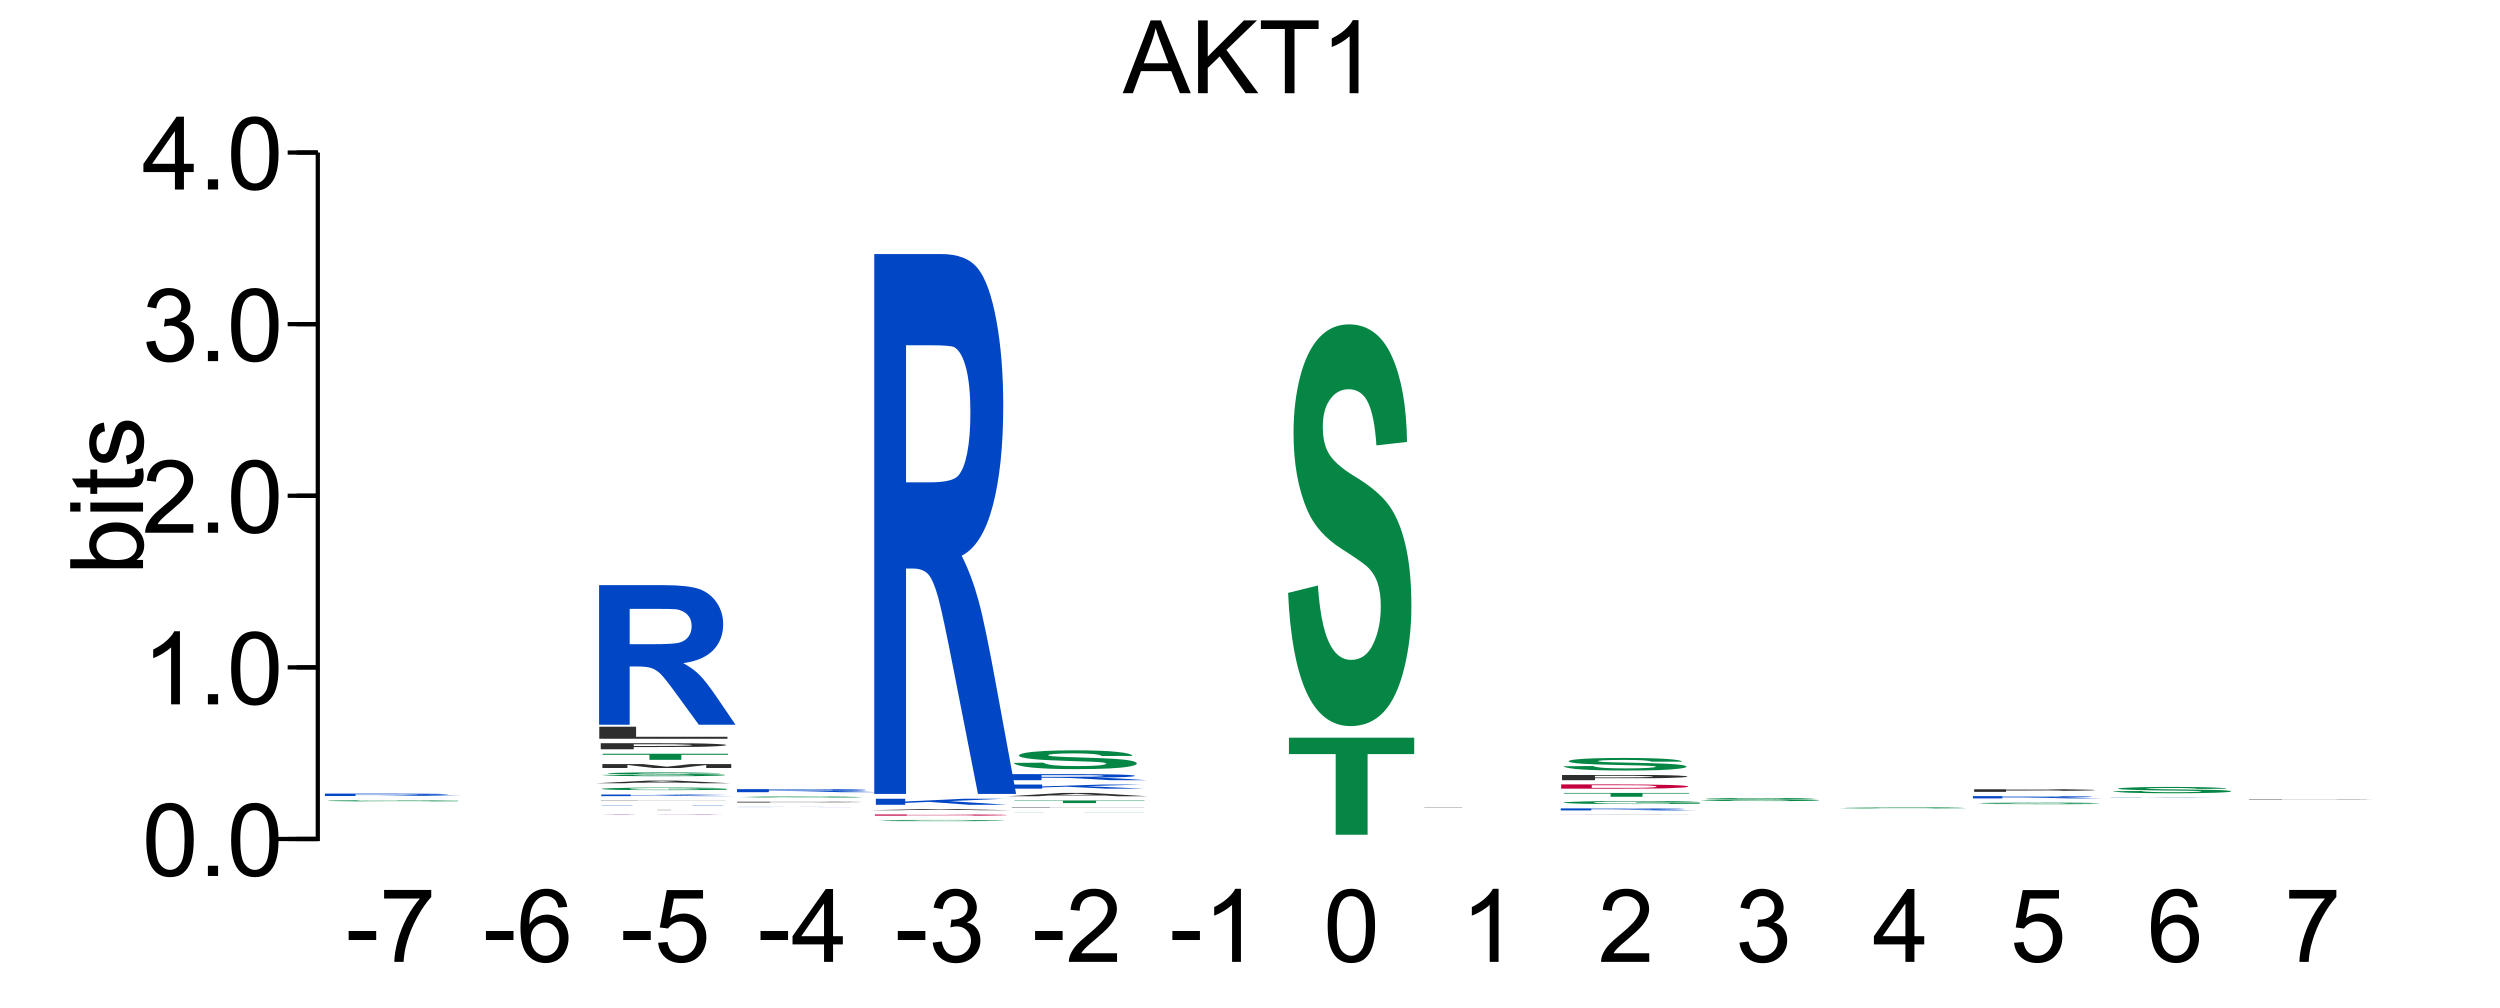 <?xml version="1.0" encoding="UTF-8"?>
<svg xmlns="http://www.w3.org/2000/svg" xmlns:xlink="http://www.w3.org/1999/xlink" width="295pt" height="119pt" viewBox="0 0 295 119" version="1.1">
<defs>
<g>
<symbol overflow="visible" id="glyph0-0">
<path style="stroke:none;" d="M 1.5 0 L 1.5 -7.5 L 7.5 -7.5 L 7.5 0 Z M 1.688 -0.188 L 7.312 -0.188 L 7.312 -7.312 L 1.688 -7.312 Z M 1.688 -0.188 "/>
</symbol>
<symbol overflow="visible" id="glyph0-1">
<path style="stroke:none;" d="M -0.016 0 L 3.281 -8.594 L 4.5 -8.594 L 8.016 0 L 6.734 0 L 5.719 -2.609 L 2.141 -2.609 L 1.188 0 Z M 2.469 -3.531 L 5.375 -3.531 L 4.484 -5.906 C 4.203 -6.625 4 -7.219 3.875 -7.688 C 3.758 -7.133 3.602 -6.586 3.406 -6.047 Z M 2.469 -3.531 "/>
</symbol>
<symbol overflow="visible" id="glyph0-2">
<path style="stroke:none;" d="M 0.875 0 L 0.875 -8.594 L 2.016 -8.594 L 2.016 -4.328 L 6.281 -8.594 L 7.828 -8.594 L 4.219 -5.109 L 7.984 0 L 6.484 0 L 3.422 -4.344 L 2.016 -2.984 L 2.016 0 Z M 0.875 0 "/>
</symbol>
<symbol overflow="visible" id="glyph0-3">
<path style="stroke:none;" d="M 3.109 0 L 3.109 -7.578 L 0.281 -7.578 L 0.281 -8.594 L 7.094 -8.594 L 7.094 -7.578 L 4.25 -7.578 L 4.25 0 Z M 3.109 0 "/>
</symbol>
<symbol overflow="visible" id="glyph0-4">
<path style="stroke:none;" d="M 4.469 0 L 3.422 0 L 3.422 -6.719 C 3.16 -6.477 2.82 -6.234 2.406 -5.984 C 2 -5.742 1.633 -5.566 1.312 -5.453 L 1.312 -6.469 C 1.895 -6.75 2.406 -7.082 2.844 -7.469 C 3.289 -7.863 3.609 -8.25 3.797 -8.625 L 4.469 -8.625 Z M 4.469 0 "/>
</symbol>
<symbol overflow="visible" id="glyph0-5">
<path style="stroke:none;" d="M 0.5 -4.234 C 0.5 -5.254 0.602 -6.07 0.812 -6.688 C 1.02 -7.312 1.328 -7.789 1.734 -8.125 C 2.148 -8.457 2.672 -8.625 3.297 -8.625 C 3.754 -8.625 4.156 -8.531 4.5 -8.344 C 4.852 -8.156 5.145 -7.883 5.375 -7.531 C 5.602 -7.188 5.781 -6.766 5.906 -6.266 C 6.031 -5.766 6.094 -5.086 6.094 -4.234 C 6.094 -3.223 5.988 -2.41 5.781 -1.797 C 5.582 -1.18 5.273 -0.703 4.859 -0.359 C 4.453 -0.023 3.93 0.141 3.297 0.141 C 2.473 0.141 1.82 -0.156 1.344 -0.75 C 0.781 -1.457 0.5 -2.617 0.5 -4.234 Z M 1.578 -4.234 C 1.578 -2.828 1.742 -1.891 2.078 -1.422 C 2.41 -0.953 2.816 -0.719 3.297 -0.719 C 3.785 -0.719 4.191 -0.953 4.516 -1.422 C 4.848 -1.891 5.016 -2.828 5.016 -4.234 C 5.016 -5.648 4.848 -6.586 4.516 -7.047 C 4.191 -7.516 3.781 -7.75 3.281 -7.75 C 2.801 -7.75 2.414 -7.547 2.125 -7.141 C 1.758 -6.617 1.578 -5.648 1.578 -4.234 Z M 1.578 -4.234 "/>
</symbol>
<symbol overflow="visible" id="glyph0-6">
<path style="stroke:none;" d="M 1.094 0 L 1.094 -1.203 L 2.297 -1.203 L 2.297 0 Z M 1.094 0 "/>
</symbol>
<symbol overflow="visible" id="glyph0-7">
<path style="stroke:none;" d="M 6.047 -1.016 L 6.047 0 L 0.359 0 C 0.359 -0.25 0.398 -0.492 0.484 -0.734 C 0.629 -1.117 0.859 -1.5 1.172 -1.875 C 1.492 -2.25 1.957 -2.68 2.562 -3.172 C 3.5 -3.941 4.129 -4.551 4.453 -5 C 4.785 -5.445 4.953 -5.867 4.953 -6.266 C 4.953 -6.68 4.801 -7.031 4.5 -7.312 C 4.195 -7.602 3.805 -7.75 3.328 -7.75 C 2.816 -7.75 2.41 -7.598 2.109 -7.297 C 1.805 -6.992 1.648 -6.57 1.641 -6.031 L 0.562 -6.141 C 0.633 -6.953 0.91 -7.566 1.391 -7.984 C 1.879 -8.41 2.535 -8.625 3.359 -8.625 C 4.18 -8.625 4.832 -8.395 5.312 -7.938 C 5.789 -7.477 6.031 -6.91 6.031 -6.234 C 6.031 -5.891 5.957 -5.551 5.812 -5.219 C 5.676 -4.895 5.441 -4.547 5.109 -4.172 C 4.785 -3.805 4.25 -3.305 3.5 -2.672 C 2.863 -2.141 2.453 -1.773 2.266 -1.578 C 2.086 -1.391 1.941 -1.203 1.828 -1.016 Z M 6.047 -1.016 "/>
</symbol>
<symbol overflow="visible" id="glyph0-8">
<path style="stroke:none;" d="M 0.5 -2.266 L 1.562 -2.406 C 1.676 -1.812 1.879 -1.379 2.172 -1.109 C 2.461 -0.848 2.816 -0.719 3.234 -0.719 C 3.734 -0.719 4.156 -0.891 4.5 -1.234 C 4.844 -1.578 5.016 -2.004 5.016 -2.516 C 5.016 -2.992 4.852 -3.391 4.531 -3.703 C 4.219 -4.023 3.816 -4.188 3.328 -4.188 C 3.129 -4.188 2.879 -4.145 2.578 -4.062 L 2.703 -5 C 2.773 -4.988 2.832 -4.984 2.875 -4.984 C 3.32 -4.984 3.723 -5.098 4.078 -5.328 C 4.441 -5.566 4.625 -5.93 4.625 -6.422 C 4.625 -6.805 4.492 -7.125 4.234 -7.375 C 3.973 -7.633 3.633 -7.766 3.219 -7.766 C 2.812 -7.766 2.469 -7.633 2.188 -7.375 C 1.914 -7.113 1.742 -6.727 1.672 -6.219 L 0.609 -6.406 C 0.734 -7.102 1.023 -7.645 1.484 -8.031 C 1.941 -8.426 2.508 -8.625 3.188 -8.625 C 3.656 -8.625 4.086 -8.52 4.484 -8.312 C 4.879 -8.113 5.18 -7.844 5.391 -7.5 C 5.598 -7.156 5.703 -6.785 5.703 -6.391 C 5.703 -6.023 5.602 -5.688 5.406 -5.375 C 5.207 -5.07 4.914 -4.832 4.531 -4.656 C 5.031 -4.539 5.422 -4.297 5.703 -3.922 C 5.984 -3.555 6.125 -3.094 6.125 -2.531 C 6.125 -1.781 5.848 -1.145 5.297 -0.625 C 4.754 -0.102 4.066 0.156 3.234 0.156 C 2.484 0.156 1.859 -0.066 1.359 -0.516 C 0.859 -0.973 0.57 -1.555 0.5 -2.266 Z M 0.5 -2.266 "/>
</symbol>
<symbol overflow="visible" id="glyph0-9">
<path style="stroke:none;" d="M 3.875 0 L 3.875 -2.062 L 0.156 -2.062 L 0.156 -3.031 L 4.078 -8.594 L 4.938 -8.594 L 4.938 -3.031 L 6.094 -3.031 L 6.094 -2.062 L 4.938 -2.062 L 4.938 0 Z M 3.875 -3.031 L 3.875 -6.891 L 1.188 -3.031 Z M 3.875 -3.031 "/>
</symbol>
<symbol overflow="visible" id="glyph0-10">
<path style="stroke:none;" d="M 0.375 -2.578 L 0.375 -3.641 L 3.625 -3.641 L 3.625 -2.578 Z M 0.375 -2.578 "/>
</symbol>
<symbol overflow="visible" id="glyph0-11">
<path style="stroke:none;" d="M 0.562 -7.469 L 0.562 -8.484 L 6.125 -8.484 L 6.125 -7.656 C 5.582 -7.07 5.039 -6.297 4.5 -5.328 C 3.969 -4.367 3.555 -3.379 3.266 -2.359 C 3.047 -1.641 2.91 -0.852 2.859 0 L 1.766 0 C 1.773 -0.676 1.906 -1.492 2.156 -2.453 C 2.414 -3.41 2.781 -4.332 3.25 -5.219 C 3.727 -6.102 4.238 -6.852 4.781 -7.469 Z M 0.562 -7.469 "/>
</symbol>
<symbol overflow="visible" id="glyph0-12">
<path style="stroke:none;" d="M 5.969 -6.484 L 4.922 -6.406 C 4.828 -6.82 4.695 -7.125 4.531 -7.312 C 4.238 -7.613 3.883 -7.766 3.469 -7.766 C 3.133 -7.766 2.836 -7.672 2.578 -7.484 C 2.254 -7.234 1.992 -6.875 1.797 -6.406 C 1.609 -5.945 1.508 -5.289 1.5 -4.438 C 1.75 -4.82 2.055 -5.109 2.422 -5.297 C 2.797 -5.484 3.188 -5.578 3.594 -5.578 C 4.289 -5.578 4.883 -5.316 5.375 -4.797 C 5.875 -4.273 6.125 -3.609 6.125 -2.797 C 6.125 -2.254 6.004 -1.75 5.766 -1.281 C 5.535 -0.82 5.219 -0.469 4.812 -0.219 C 4.406 0.02 3.945 0.141 3.438 0.141 C 2.551 0.141 1.832 -0.18 1.281 -0.828 C 0.727 -1.473 0.453 -2.535 0.453 -4.016 C 0.453 -5.68 0.758 -6.891 1.375 -7.641 C 1.906 -8.297 2.625 -8.625 3.531 -8.625 C 4.207 -8.625 4.758 -8.43 5.188 -8.047 C 5.625 -7.672 5.883 -7.148 5.969 -6.484 Z M 1.672 -2.781 C 1.672 -2.414 1.742 -2.066 1.891 -1.734 C 2.047 -1.41 2.258 -1.16 2.531 -0.984 C 2.812 -0.805 3.109 -0.719 3.422 -0.719 C 3.859 -0.719 4.238 -0.895 4.562 -1.25 C 4.883 -1.613 5.047 -2.102 5.047 -2.719 C 5.047 -3.312 4.883 -3.781 4.562 -4.125 C 4.25 -4.469 3.852 -4.641 3.375 -4.641 C 2.895 -4.641 2.488 -4.469 2.156 -4.125 C 1.832 -3.781 1.672 -3.332 1.672 -2.781 Z M 1.672 -2.781 "/>
</symbol>
<symbol overflow="visible" id="glyph0-13">
<path style="stroke:none;" d="M 0.5 -2.25 L 1.609 -2.344 C 1.691 -1.801 1.879 -1.395 2.172 -1.125 C 2.473 -0.852 2.836 -0.719 3.266 -0.719 C 3.766 -0.719 4.191 -0.91 4.547 -1.297 C 4.898 -1.68 5.078 -2.188 5.078 -2.812 C 5.078 -3.414 4.906 -3.891 4.562 -4.234 C 4.227 -4.586 3.785 -4.766 3.234 -4.766 C 2.898 -4.766 2.594 -4.688 2.312 -4.531 C 2.039 -4.375 1.828 -4.176 1.672 -3.938 L 0.688 -4.062 L 1.516 -8.469 L 5.797 -8.469 L 5.797 -7.469 L 2.359 -7.469 L 1.906 -5.156 C 2.414 -5.52 2.953 -5.703 3.516 -5.703 C 4.266 -5.703 4.895 -5.441 5.406 -4.922 C 5.926 -4.398 6.188 -3.727 6.188 -2.906 C 6.188 -2.133 5.961 -1.461 5.516 -0.891 C 4.961 -0.203 4.211 0.141 3.266 0.141 C 2.484 0.141 1.844 -0.078 1.344 -0.516 C 0.852 -0.953 0.57 -1.531 0.5 -2.25 Z M 0.5 -2.25 "/>
</symbol>
<symbol overflow="visible" id="glyph1-0">
<path style="stroke:none;" d="M 0 -1.5 L -7.5 -1.5 L -7.5 -7.5 L 0 -7.5 Z M -0.188 -1.688 L -0.188 -7.312 L -7.312 -7.312 L -7.312 -1.688 Z M -0.188 -1.688 "/>
</symbol>
<symbol overflow="visible" id="glyph1-1">
<path style="stroke:none;" d="M 0 -1.766 L 0 -0.781 L -8.594 -0.781 L -8.594 -1.844 L -5.531 -1.844 C -6.082 -2.289 -6.359 -2.859 -6.359 -3.547 C -6.359 -3.93 -6.281 -4.289 -6.125 -4.625 C -5.977 -4.969 -5.766 -5.25 -5.484 -5.469 C -5.203 -5.695 -4.863 -5.875 -4.469 -6 C -4.07 -6.125 -3.648 -6.188 -3.203 -6.188 C -2.141 -6.188 -1.316 -5.922 -0.734 -5.391 C -0.148 -4.859 0.141 -4.227 0.141 -3.5 C 0.141 -2.758 -0.164 -2.18 -0.781 -1.766 Z M -3.156 -1.75 C -2.414 -1.75 -1.879 -1.852 -1.547 -2.062 C -1.004 -2.395 -0.734 -2.844 -0.734 -3.406 C -0.734 -3.863 -0.93 -4.258 -1.328 -4.594 C -1.723 -4.938 -2.32 -5.109 -3.125 -5.109 C -3.938 -5.109 -4.535 -4.945 -4.922 -4.625 C -5.305 -4.301 -5.5 -3.91 -5.5 -3.453 C -5.5 -2.992 -5.297 -2.594 -4.891 -2.25 C -4.492 -1.914 -3.914 -1.75 -3.156 -1.75 Z M -3.156 -1.75 "/>
</symbol>
<symbol overflow="visible" id="glyph1-2">
<path style="stroke:none;" d="M -7.375 -0.797 L -8.594 -0.797 L -8.594 -1.859 L -7.375 -1.859 Z M 0 -0.797 L -6.219 -0.797 L -6.219 -1.859 L 0 -1.859 Z M 0 -0.797 "/>
</symbol>
<symbol overflow="visible" id="glyph1-3">
<path style="stroke:none;" d="M -0.938 -3.094 L -0.016 -3.25 C 0.047 -2.945 0.078 -2.68 0.078 -2.453 C 0.078 -2.066 0.02 -1.77 -0.094 -1.562 C -0.219 -1.352 -0.379 -1.203 -0.578 -1.109 C -0.773 -1.023 -1.191 -0.984 -1.828 -0.984 L -5.406 -0.984 L -5.406 -0.219 L -6.219 -0.219 L -6.219 -0.984 L -7.766 -0.984 L -8.391 -2.031 L -6.219 -2.031 L -6.219 -3.094 L -5.406 -3.094 L -5.406 -2.031 L -1.766 -2.031 C -1.461 -2.031 -1.27 -2.047 -1.188 -2.078 C -1.102 -2.117 -1.035 -2.18 -0.984 -2.266 C -0.93 -2.348 -0.906 -2.469 -0.906 -2.625 C -0.906 -2.75 -0.914 -2.906 -0.938 -3.094 Z M -0.938 -3.094 "/>
</symbol>
<symbol overflow="visible" id="glyph1-4">
<path style="stroke:none;" d="M -1.859 -0.375 L -2.016 -1.406 C -1.598 -1.469 -1.281 -1.629 -1.062 -1.891 C -0.844 -2.16 -0.734 -2.539 -0.734 -3.031 C -0.734 -3.508 -0.828 -3.863 -1.016 -4.094 C -1.211 -4.332 -1.445 -4.453 -1.719 -4.453 C -1.957 -4.453 -2.145 -4.348 -2.281 -4.141 C -2.375 -3.992 -2.492 -3.633 -2.641 -3.062 C -2.836 -2.289 -3.004 -1.754 -3.141 -1.453 C -3.285 -1.16 -3.484 -0.938 -3.734 -0.781 C -3.984 -0.625 -4.266 -0.547 -4.578 -0.547 C -4.848 -0.547 -5.102 -0.609 -5.344 -0.734 C -5.582 -0.859 -5.781 -1.031 -5.938 -1.25 C -6.051 -1.414 -6.148 -1.641 -6.234 -1.922 C -6.316 -2.203 -6.359 -2.508 -6.359 -2.844 C -6.359 -3.32 -6.285 -3.742 -6.141 -4.109 C -6.004 -4.484 -5.816 -4.758 -5.578 -4.938 C -5.336 -5.113 -5.02 -5.234 -4.625 -5.297 L -4.484 -4.266 C -4.797 -4.223 -5.039 -4.086 -5.219 -3.859 C -5.406 -3.641 -5.5 -3.32 -5.5 -2.906 C -5.5 -2.426 -5.414 -2.082 -5.25 -1.875 C -5.094 -1.664 -4.906 -1.562 -4.688 -1.562 C -4.551 -1.562 -4.43 -1.602 -4.328 -1.688 C -4.211 -1.781 -4.117 -1.914 -4.047 -2.094 C -4.004 -2.195 -3.914 -2.508 -3.781 -3.031 C -3.57 -3.781 -3.406 -4.301 -3.281 -4.594 C -3.156 -4.883 -2.973 -5.113 -2.734 -5.281 C -2.492 -5.445 -2.191 -5.531 -1.828 -5.531 C -1.473 -5.531 -1.141 -5.426 -0.828 -5.219 C -0.523 -5.02 -0.285 -4.727 -0.109 -4.344 C 0.055 -3.957 0.141 -3.52 0.141 -3.031 C 0.141 -2.219 -0.023 -1.598 -0.359 -1.172 C -0.703 -0.754 -1.203 -0.488 -1.859 -0.375 Z M -1.859 -0.375 "/>
</symbol>
<symbol overflow="visible" id="glyph2-0">
<path style="stroke:none;" d="M 2.875 0 L 2.875 -0.125 L 14.375 -0.125 L 14.375 0 Z M 3.234 0 L 14.016 0 L 14.016 -0.109 L 3.234 -0.109 Z M 3.234 0 "/>
</symbol>
<symbol overflow="visible" id="glyph2-1">
<path style="stroke:none;" d="M 9.328 -0.047 L 9.328 -0.078 L 16.5 -0.078 L 16.5 -0.016 C 15.801 -0.016 14.789 -0.008 13.469 0 C 12.145 0 10.805 0 9.453 0 C 7.734 0 6.234 0 4.953 0 C 3.672 -0.008 2.707 -0.02 2.062 -0.031 C 1.414 -0.039 1.094 -0.051 1.094 -0.062 C 1.094 -0.082 1.453 -0.098 2.172 -0.109 C 2.891 -0.117 3.941 -0.125 5.328 -0.125 C 6.391 -0.133 7.707 -0.141 9.281 -0.141 C 11.32 -0.141 12.914 -0.133 14.062 -0.125 C 15.219 -0.113 15.957 -0.102 16.281 -0.094 L 12.984 -0.094 C 12.754 -0.102 12.316 -0.109 11.672 -0.109 C 11.035 -0.109 10.238 -0.109 9.281 -0.109 C 7.82 -0.109 6.664 -0.102 5.812 -0.094 C 4.957 -0.094 4.531 -0.082 4.531 -0.062 C 4.531 -0.051 4.961 -0.039 5.828 -0.031 C 6.691 -0.02 7.832 -0.016 9.25 -0.016 C 9.938 -0.016 10.629 -0.016 11.328 -0.016 C 12.035 -0.023 12.641 -0.031 13.141 -0.031 L 13.141 -0.047 Z M 9.328 -0.047 "/>
</symbol>
<symbol overflow="visible" id="glyph3-0">
<path style="stroke:none;" d="M 3.125 0 L 3.125 -0.25 L 15.625 -0.25 L 15.625 0 Z M 3.516 0 L 15.234 0 L 15.234 -0.234 L 3.516 -0.234 Z M 3.516 0 "/>
</symbol>
<symbol overflow="visible" id="glyph3-1">
<path style="stroke:none;" d="M 1.828 0 L 1.828 -0.281 L 9.438 -0.281 C 11.352 -0.281 12.742 -0.273 13.609 -0.266 C 14.473 -0.266 15.164 -0.254 15.688 -0.234 C 16.207 -0.223 16.469 -0.211 16.469 -0.203 C 16.469 -0.18 16.07 -0.16 15.281 -0.141 C 14.488 -0.129 13.312 -0.125 11.75 -0.125 C 12.531 -0.113 13.172 -0.102 13.672 -0.094 C 14.18 -0.082 14.867 -0.066 15.734 -0.047 L 17.922 0 L 13.594 0 L 10.984 -0.062 C 10.055 -0.082 9.422 -0.094 9.078 -0.094 C 8.734 -0.102 8.367 -0.109 7.984 -0.109 C 7.609 -0.109 7.004 -0.109 6.172 -0.109 L 5.438 -0.109 L 5.438 0 Z M 5.438 -0.156 L 8.125 -0.156 C 9.852 -0.156 10.93 -0.156 11.359 -0.156 C 11.797 -0.164 12.133 -0.172 12.375 -0.172 C 12.625 -0.18 12.75 -0.188 12.75 -0.188 C 12.75 -0.207 12.586 -0.219 12.266 -0.219 C 11.941 -0.227 11.488 -0.234 10.906 -0.234 C 10.613 -0.234 9.734 -0.234 8.266 -0.234 L 5.438 -0.234 Z M 5.438 -0.156 "/>
</symbol>
<symbol overflow="visible" id="glyph4-0">
<path style="stroke:none;" d="M 2.625 0 L 2.625 -0.031 L 13.125 -0.031 L 13.125 0 Z M 2.953 0 L 12.797 0 L 12.797 -0.031 L 2.953 -0.031 Z M 2.953 0 "/>
</symbol>
<symbol overflow="visible" id="glyph4-1">
<path style="stroke:none;" d="M 13.625 0 C 14.375 0 15.188 0 16.062 0 L 14.938 0 C 14.477 0 14.031 0 13.594 0 C 13.5 0 12.828 0 11.578 0 C 10.586 0 9.5 0 8.312 0 C 6 0 4.188 0 2.875 0 C 1.562 -0.008 0.906 -0.016 0.906 -0.016 C 0.906 -0.023 1.562 -0.031 2.875 -0.031 C 4.188 -0.031 5.969 -0.031 8.219 -0.031 C 10.445 -0.031 12.211 -0.031 13.516 -0.031 C 14.828 -0.031 15.484 -0.023 15.484 -0.016 C 15.484 -0.016 15.301 -0.016 14.938 -0.016 C 14.664 -0.004 14.227 0 13.625 0 Z M 11.188 -0.016 C 11.57 -0.016 11.863 -0.016 12.062 -0.016 C 12.258 -0.016 12.359 -0.016 12.359 -0.016 C 12.359 -0.023 11.973 -0.031 11.203 -0.031 C 10.441 -0.031 9.441 -0.031 8.203 -0.031 C 6.961 -0.031 5.957 -0.031 5.188 -0.031 C 4.426 -0.031 4.047 -0.023 4.047 -0.016 C 4.047 -0.016 4.426 -0.008 5.188 0 C 5.957 0 6.93 0 8.109 0 C 8.547 0 8.961 0 9.359 0 C 8.734 0 8.102 0 7.469 0 L 8.328 -0.016 C 9.328 -0.016 10.281 -0.016 11.188 -0.016 Z M 11.188 -0.016 "/>
</symbol>
<symbol overflow="visible" id="glyph5-0">
<path style="stroke:none;" d="M 2.016 0 L 2.016 -0.031 L 22.016 -0.031 L 22.016 0 Z M 2.641 0 L 21.391 0 L 21.391 -0.031 L 2.641 -0.031 Z M 2.641 0 "/>
</symbol>
<symbol overflow="visible" id="glyph5-1">
<path style="stroke:none;" d="M 12.828 -0.031 L 12.828 0 L 18.453 0 C 18.848 0 19.129 0 19.297 0 C 19.461 0 19.547 0 19.547 0 C 19.547 0 19.461 0 19.297 0 C 19.129 0 18.848 0 18.453 0 L 5.562 0 C 5.176 0 4.895 0 4.719 0 C 4.551 0 4.469 0 4.469 0 C 4.469 0 4.551 0 4.719 0 C 4.895 0 5.176 0 5.562 0 L 11.188 0 L 11.188 -0.031 L 5.562 -0.031 C 5.176 -0.031 4.895 -0.031 4.719 -0.031 C 4.551 -0.031 4.469 -0.031 4.469 -0.031 C 4.469 -0.031 4.551 -0.031 4.719 -0.031 C 4.895 -0.031 5.176 -0.031 5.562 -0.031 L 18.453 -0.031 C 18.848 -0.031 19.129 -0.031 19.297 -0.031 C 19.461 -0.031 19.547 -0.031 19.547 -0.031 C 19.547 -0.031 19.461 -0.031 19.297 -0.031 C 19.129 -0.031 18.848 -0.031 18.453 -0.031 Z M 12.828 -0.031 "/>
</symbol>
<symbol overflow="visible" id="glyph6-0">
<path style="stroke:none;" d="M 3.125 0 L 3.125 -0.031 L 15.625 -0.031 L 15.625 0 Z M 3.516 0 L 15.234 0 L 15.234 -0.031 L 3.516 -0.031 Z M 3.516 0 "/>
</symbol>
<symbol overflow="visible" id="glyph6-1">
<path style="stroke:none;" d="M 1.828 0 L 1.828 -0.031 L 5.438 -0.031 L 5.438 -0.016 L 12.531 -0.016 L 12.531 -0.031 L 16.141 -0.031 L 16.141 0 L 12.531 0 L 12.531 -0.016 L 5.438 -0.016 L 5.438 0 Z M 1.828 0 "/>
</symbol>
<symbol overflow="visible" id="glyph7-0">
<path style="stroke:none;" d="M 3.75 0 L 3.75 -0.031 L 18.75 -0.031 L 18.75 0 Z M 4.219 0 L 18.281 0 L 18.281 -0.016 L 4.219 -0.016 Z M 4.219 0 "/>
</symbol>
<symbol overflow="visible" id="glyph7-1">
<path style="stroke:none;" d="M 2.219 0 L 2.219 -0.031 L 16.938 -0.031 L 16.938 -0.016 L 6.547 -0.016 L 15.516 -0.016 L 6.547 -0.016 L 6.547 0 Z M 2.219 0 "/>
</symbol>
<symbol overflow="visible" id="glyph8-0">
<path style="stroke:none;" d="M 3 0 L 3 -0.156 L 15 -0.156 L 15 0 Z M 3.375 0 L 14.625 0 L 14.625 -0.156 L 3.375 -0.156 Z M 3.375 0 "/>
</symbol>
<symbol overflow="visible" id="glyph8-1">
<path style="stroke:none;" d="M 1.797 0 L 1.797 -0.188 L 5.266 -0.188 L 5.266 -0.109 L 12.266 -0.188 L 16.938 -0.188 L 10.469 -0.109 L 17.281 0 L 12.797 0 L 8.078 -0.094 L 5.266 -0.062 L 5.266 0 Z M 1.797 0 "/>
</symbol>
<symbol overflow="visible" id="glyph9-0">
<path style="stroke:none;" d="M 2.75 0 L 2.75 -0.266 L 13.75 -0.266 L 13.75 0 Z M 3.094 0 L 13.406 0 L 13.406 -0.266 L 3.094 -0.266 Z M 3.094 0 "/>
</symbol>
<symbol overflow="visible" id="glyph9-1">
<path style="stroke:none;" d="M 8.922 -0.109 L 8.922 -0.172 L 15.781 -0.172 L 15.781 -0.047 C 15.113 -0.035 14.145 -0.023 12.875 -0.016 C 11.613 -0.004 10.336 0 9.047 0 C 7.398 0 5.961 -0.004 4.734 -0.016 C 3.516 -0.023 2.594 -0.039 1.969 -0.062 C 1.352 -0.094 1.047 -0.125 1.047 -0.156 C 1.047 -0.188 1.391 -0.211 2.078 -0.234 C 2.766 -0.254 3.773 -0.273 5.109 -0.297 C 6.117 -0.305 7.375 -0.312 8.875 -0.312 C 10.832 -0.312 12.359 -0.301 13.453 -0.281 C 14.555 -0.27 15.266 -0.25 15.578 -0.219 L 12.422 -0.203 C 12.191 -0.223 11.77 -0.238 11.156 -0.25 C 10.551 -0.258 9.789 -0.266 8.875 -0.266 C 7.488 -0.266 6.383 -0.254 5.562 -0.234 C 4.738 -0.211 4.328 -0.188 4.328 -0.156 C 4.328 -0.113 4.742 -0.082 5.578 -0.062 C 6.41 -0.051 7.5 -0.047 8.844 -0.047 C 9.508 -0.047 10.176 -0.047 10.844 -0.047 C 11.508 -0.055 12.082 -0.066 12.562 -0.078 L 12.562 -0.109 Z M 8.922 -0.109 "/>
</symbol>
<symbol overflow="visible" id="glyph10-0">
<path style="stroke:none;" d="M 2.75 0 L 2.75 -0.266 L 13.75 -0.266 L 13.75 0 Z M 3.094 0 L 13.406 0 L 13.406 -0.266 L 3.094 -0.266 Z M 3.094 0 "/>
</symbol>
<symbol overflow="visible" id="glyph10-1">
<path style="stroke:none;" d="M 15.797 0 L 12.344 0 L 10.969 -0.062 L 4.672 -0.062 L 3.375 0 L 0 0 L 6.141 -0.312 L 9.5 -0.312 Z M 9.953 -0.125 L 7.781 -0.234 L 5.656 -0.125 Z M 9.953 -0.125 "/>
</symbol>
<symbol overflow="visible" id="glyph11-0">
<path style="stroke:none;" d="M 3.125 0 L 3.125 -0.375 L 15.625 -0.375 L 15.625 0 Z M 3.516 -0.016 L 15.234 -0.016 L 15.234 -0.359 L 3.516 -0.359 Z M 3.516 -0.016 "/>
</symbol>
<symbol overflow="visible" id="glyph11-1">
<path style="stroke:none;" d="M 0.906 -0.141 L 4.422 -0.156 C 4.629 -0.125 5.055 -0.098 5.703 -0.078 C 6.348 -0.066 7.223 -0.062 8.328 -0.062 C 9.492 -0.062 10.367 -0.066 10.953 -0.078 C 11.547 -0.098 11.844 -0.113 11.844 -0.125 C 11.844 -0.133 11.719 -0.141 11.469 -0.141 C 11.219 -0.148 10.785 -0.16 10.172 -0.172 C 9.742 -0.172 8.781 -0.176 7.281 -0.188 C 5.344 -0.195 3.984 -0.211 3.203 -0.234 C 2.098 -0.254 1.547 -0.281 1.547 -0.312 C 1.547 -0.332 1.801 -0.352 2.312 -0.375 C 2.832 -0.395 3.578 -0.41 4.547 -0.422 C 5.523 -0.43 6.703 -0.438 8.078 -0.438 C 10.328 -0.438 12.02 -0.422 13.156 -0.391 C 14.289 -0.367 14.883 -0.344 14.938 -0.312 L 11.328 -0.297 C 11.172 -0.316 10.836 -0.332 10.328 -0.344 C 9.828 -0.352 9.066 -0.359 8.047 -0.359 C 6.992 -0.359 6.172 -0.352 5.578 -0.344 C 5.191 -0.332 5 -0.32 5 -0.312 C 5 -0.312 5.18 -0.305 5.547 -0.297 C 5.992 -0.285 7.098 -0.273 8.859 -0.266 C 10.617 -0.254 11.922 -0.242 12.766 -0.234 C 13.609 -0.223 14.266 -0.207 14.734 -0.188 C 15.211 -0.176 15.453 -0.156 15.453 -0.125 C 15.453 -0.094 15.164 -0.066 14.594 -0.047 C 14.031 -0.035 13.227 -0.02 12.188 0 C 11.145 0.008 9.844 0.016 8.281 0.016 C 6.02 0.016 4.281 0.004 3.062 -0.016 C 1.852 -0.047 1.133 -0.086 0.906 -0.141 Z M 0.906 -0.141 "/>
</symbol>
<symbol overflow="visible" id="glyph12-0">
<path style="stroke:none;" d="M 2.75 0 L 2.75 -0.406 L 13.75 -0.406 L 13.75 0 Z M 3.094 -0.016 L 13.406 -0.016 L 13.406 -0.391 L 3.094 -0.391 Z M 3.094 -0.016 "/>
</symbol>
<symbol overflow="visible" id="glyph12-1">
<path style="stroke:none;" d="M 1.562 0 L 1.562 -0.469 L 6.312 -0.469 L 9.172 -0.156 L 12 -0.469 L 16.766 -0.469 L 16.766 0 L 13.812 0 L 13.812 -0.359 L 10.688 0 L 7.625 0 L 4.516 -0.359 L 4.516 0 Z M 1.562 0 "/>
</symbol>
<symbol overflow="visible" id="glyph13-0">
<path style="stroke:none;" d="M 3.25 0 L 3.25 -0.625 L 16.25 -0.625 L 16.25 0 Z M 3.656 -0.016 L 15.844 -0.016 L 15.844 -0.609 L 3.656 -0.609 Z M 3.656 -0.016 "/>
</symbol>
<symbol overflow="visible" id="glyph13-1">
<path style="stroke:none;" d="M 6.078 0 L 6.078 -0.594 L 0.562 -0.594 L 0.562 -0.719 L 15.344 -0.719 L 15.344 -0.594 L 9.844 -0.594 L 9.844 0 Z M 6.078 0 "/>
</symbol>
<symbol overflow="visible" id="glyph14-0">
<path style="stroke:none;" d="M 3.375 0 L 3.375 -0.625 L 16.875 -0.625 L 16.875 0 Z M 3.797 -0.016 L 16.453 -0.016 L 16.453 -0.609 L 3.797 -0.609 Z M 3.797 -0.016 "/>
</symbol>
<symbol overflow="visible" id="glyph14-1">
<path style="stroke:none;" d="M 1.969 0 L 1.969 -0.719 L 8.234 -0.719 C 10.598 -0.719 12.145 -0.711 12.875 -0.703 C 13.977 -0.691 14.898 -0.664 15.641 -0.625 C 16.391 -0.594 16.766 -0.551 16.766 -0.5 C 16.766 -0.457 16.551 -0.422 16.125 -0.391 C 15.695 -0.359 15.148 -0.332 14.484 -0.312 C 13.816 -0.289 13.141 -0.281 12.453 -0.281 C 11.523 -0.27 10.176 -0.266 8.406 -0.266 L 5.859 -0.266 L 5.859 0 Z M 5.859 -0.594 L 5.859 -0.391 L 8 -0.391 C 9.539 -0.391 10.566 -0.395 11.078 -0.406 C 11.598 -0.414 12.004 -0.426 12.297 -0.438 C 12.598 -0.457 12.75 -0.477 12.75 -0.5 C 12.75 -0.52 12.539 -0.535 12.125 -0.547 C 11.719 -0.566 11.195 -0.582 10.562 -0.594 C 10.094 -0.594 9.156 -0.594 7.75 -0.594 Z M 5.859 -0.594 "/>
</symbol>
<symbol overflow="visible" id="glyph15-0">
<path style="stroke:none;" d="M 3.75 0 L 3.75 -1.25 L 18.75 -1.25 L 18.75 0 Z M 4.219 -0.031 L 18.281 -0.031 L 18.281 -1.219 L 4.219 -1.219 Z M 4.219 -0.031 "/>
</symbol>
<symbol overflow="visible" id="glyph15-1">
<path style="stroke:none;" d="M 2.297 0 L 2.297 -1.422 L 6.641 -1.422 L 6.641 -0.234 L 17.422 -0.234 L 17.422 0 Z M 2.297 0 "/>
</symbol>
<symbol overflow="visible" id="glyph16-0">
<path style="stroke:none;" d="M 3.125 0 L 3.125 -14.375 L 15.625 -14.375 L 15.625 0 Z M 3.516 -0.359 L 15.234 -0.359 L 15.234 -14.016 L 3.516 -14.016 Z M 3.516 -0.359 "/>
</symbol>
<symbol overflow="visible" id="glyph16-1">
<path style="stroke:none;" d="M 1.828 0 L 1.828 -16.469 L 9.438 -16.469 C 11.352 -16.469 12.742 -16.316 13.609 -16.016 C 14.473 -15.723 15.164 -15.195 15.688 -14.438 C 16.207 -13.688 16.469 -12.82 16.469 -11.844 C 16.469 -10.613 16.07 -9.594 15.281 -8.781 C 14.488 -7.977 13.312 -7.473 11.75 -7.266 C 12.531 -6.848 13.172 -6.383 13.672 -5.875 C 14.18 -5.375 14.867 -4.488 15.734 -3.219 L 17.922 0 L 13.594 0 L 10.984 -3.578 C 10.055 -4.859 9.422 -5.664 9.078 -6 C 8.734 -6.332 8.367 -6.562 7.984 -6.688 C 7.609 -6.812 7.004 -6.875 6.172 -6.875 L 5.438 -6.875 L 5.438 0 Z M 5.438 -9.5 L 8.125 -9.5 C 9.852 -9.5 10.93 -9.566 11.359 -9.703 C 11.797 -9.836 12.133 -10.066 12.375 -10.391 C 12.625 -10.723 12.75 -11.141 12.75 -11.641 C 12.75 -12.191 12.586 -12.633 12.266 -12.969 C 11.941 -13.312 11.488 -13.531 10.906 -13.625 C 10.613 -13.656 9.734 -13.672 8.266 -13.672 L 5.438 -13.672 Z M 5.438 -9.5 "/>
</symbol>
<symbol overflow="visible" id="glyph17-0">
<path style="stroke:none;" d="M 2.875 0 L 2.875 -0.016 L 14.375 -0.016 L 14.375 0 Z M 3.234 0 L 14.016 0 L 14.016 -0.016 L 3.234 -0.016 Z M 3.234 0 "/>
</symbol>
<symbol overflow="visible" id="glyph17-1">
<path style="stroke:none;" d="M 1.719 0 L 1.719 -0.016 L 16.234 -0.016 L 10.031 -0.016 L 16.562 0 L 12.266 0 L 7.734 -0.016 L 5.047 0 Z M 1.719 0 "/>
</symbol>
<symbol overflow="visible" id="glyph18-0">
<path style="stroke:none;" d="M 3.375 0 L 3.375 -0.078 L 16.875 -0.078 L 16.875 0 Z M 3.797 0 L 16.453 0 L 16.453 -0.078 L 3.797 -0.078 Z M 3.797 0 "/>
</symbol>
<symbol overflow="visible" id="glyph18-1">
<path style="stroke:none;" d="M 1.969 0 L 1.969 -0.094 L 8.234 -0.094 C 10.598 -0.094 12.145 -0.094 12.875 -0.094 C 13.977 -0.094 14.898 -0.086 15.641 -0.078 C 16.391 -0.078 16.766 -0.07 16.766 -0.062 C 16.766 -0.062 16.551 -0.055 16.125 -0.047 C 15.695 -0.047 15.148 -0.039 14.484 -0.031 C 13.816 -0.031 13.141 -0.031 12.453 -0.031 C 11.523 -0.031 10.176 -0.031 8.406 -0.031 L 5.859 -0.031 L 5.859 0 Z M 5.859 -0.078 L 5.859 -0.047 L 8 -0.047 C 9.539 -0.047 10.566 -0.047 11.078 -0.047 C 11.598 -0.055 12.004 -0.062 12.297 -0.062 C 12.598 -0.062 12.75 -0.062 12.75 -0.062 C 12.75 -0.07 12.539 -0.078 12.125 -0.078 C 11.719 -0.078 11.195 -0.078 10.562 -0.078 C 10.094 -0.078 9.156 -0.078 7.75 -0.078 Z M 5.859 -0.078 "/>
</symbol>
<symbol overflow="visible" id="glyph19-0">
<path style="stroke:none;" d="M 3.125 0 L 3.125 -0.109 L 15.625 -0.109 L 15.625 0 Z M 3.516 0 L 15.234 0 L 15.234 -0.094 L 3.516 -0.094 Z M 3.516 0 "/>
</symbol>
<symbol overflow="visible" id="glyph19-1">
<path style="stroke:none;" d="M 0.906 -0.031 L 4.422 -0.047 C 4.629 -0.035 5.055 -0.023 5.703 -0.016 C 6.348 -0.016 7.223 -0.016 8.328 -0.016 C 9.492 -0.016 10.367 -0.016 10.953 -0.016 C 11.547 -0.023 11.844 -0.031 11.844 -0.031 C 11.844 -0.031 11.719 -0.031 11.469 -0.031 C 11.219 -0.039 10.785 -0.047 10.172 -0.047 C 9.742 -0.047 8.781 -0.047 7.281 -0.047 C 5.344 -0.055 3.984 -0.062 3.203 -0.062 C 2.098 -0.07 1.547 -0.082 1.547 -0.094 C 1.547 -0.094 1.801 -0.094 2.312 -0.094 C 2.832 -0.102 3.578 -0.109 4.547 -0.109 C 5.523 -0.117 6.703 -0.125 8.078 -0.125 C 10.328 -0.125 12.02 -0.117 13.156 -0.109 C 14.289 -0.098 14.883 -0.086 14.938 -0.078 L 11.328 -0.078 C 11.172 -0.086 10.836 -0.094 10.328 -0.094 C 9.828 -0.094 9.066 -0.094 8.047 -0.094 C 6.992 -0.094 6.172 -0.094 5.578 -0.094 C 5.191 -0.094 5 -0.094 5 -0.094 C 5 -0.082 5.18 -0.078 5.547 -0.078 C 5.992 -0.078 7.098 -0.07 8.859 -0.062 C 10.617 -0.062 11.922 -0.062 12.766 -0.062 C 13.609 -0.062 14.266 -0.055 14.734 -0.047 C 15.211 -0.047 15.453 -0.039 15.453 -0.031 C 15.453 -0.02 15.164 -0.008 14.594 0 C 14.031 0 13.227 0 12.188 0 C 11.145 0 9.844 0 8.281 0 C 6.02 0 4.281 0 3.062 0 C 1.852 -0.008 1.133 -0.02 0.906 -0.031 Z M 0.906 -0.031 "/>
</symbol>
<symbol overflow="visible" id="glyph20-0">
<path style="stroke:none;" d="M 3.25 0 L 3.25 -0.312 L 16.25 -0.312 L 16.25 0 Z M 3.656 -0.016 L 15.844 -0.016 L 15.844 -0.312 L 3.656 -0.312 Z M 3.656 -0.016 "/>
</symbol>
<symbol overflow="visible" id="glyph20-1">
<path style="stroke:none;" d="M 1.906 0 L 1.906 -0.359 L 9.812 -0.359 C 11.801 -0.359 13.242 -0.352 14.141 -0.344 C 15.047 -0.344 15.77 -0.332 16.312 -0.312 C 16.852 -0.301 17.125 -0.285 17.125 -0.266 C 17.125 -0.234 16.711 -0.207 15.891 -0.188 C 15.066 -0.176 13.844 -0.164 12.219 -0.156 C 13.031 -0.145 13.695 -0.133 14.219 -0.125 C 14.75 -0.113 15.461 -0.098 16.359 -0.078 L 18.641 0 L 14.141 0 L 11.422 -0.078 C 10.461 -0.109 9.801 -0.125 9.438 -0.125 C 9.082 -0.133 8.707 -0.141 8.312 -0.141 C 7.914 -0.148 7.285 -0.156 6.422 -0.156 L 5.656 -0.156 L 5.656 0 Z M 5.656 -0.203 L 8.438 -0.203 C 10.238 -0.203 11.363 -0.203 11.812 -0.203 C 12.27 -0.211 12.625 -0.219 12.875 -0.219 C 13.125 -0.227 13.25 -0.238 13.25 -0.25 C 13.25 -0.27 13.082 -0.281 12.75 -0.281 C 12.414 -0.289 11.945 -0.297 11.344 -0.297 C 11.031 -0.297 10.113 -0.297 8.594 -0.297 L 5.656 -0.297 Z M 5.656 -0.203 "/>
</symbol>
<symbol overflow="visible" id="glyph21-0">
<path style="stroke:none;" d="M 3.25 0 L 3.25 -0.125 L 16.25 -0.125 L 16.25 0 Z M 3.656 0 L 15.844 0 L 15.844 -0.125 L 3.656 -0.125 Z M 3.656 0 "/>
</symbol>
<symbol overflow="visible" id="glyph21-1">
<path style="stroke:none;" d="M 0.938 -0.047 L 4.594 -0.047 C 4.812 -0.035 5.254 -0.023 5.922 -0.016 C 6.598 -0.016 7.508 -0.016 8.656 -0.016 C 9.863 -0.016 10.773 -0.016 11.391 -0.016 C 12.004 -0.023 12.312 -0.035 12.312 -0.047 C 12.312 -0.047 12.18 -0.047 11.922 -0.047 C 11.672 -0.047 11.223 -0.051 10.578 -0.062 C 10.141 -0.062 9.133 -0.062 7.562 -0.062 C 5.551 -0.062 4.141 -0.066 3.328 -0.078 C 2.18 -0.086 1.609 -0.098 1.609 -0.109 C 1.609 -0.109 1.875 -0.113 2.406 -0.125 C 2.945 -0.133 3.723 -0.141 4.734 -0.141 C 5.754 -0.141 6.977 -0.141 8.406 -0.141 C 10.738 -0.141 12.492 -0.133 13.672 -0.125 C 14.859 -0.125 15.484 -0.117 15.547 -0.109 L 11.781 -0.094 C 11.625 -0.102 11.281 -0.109 10.75 -0.109 C 10.219 -0.117 9.422 -0.125 8.359 -0.125 C 7.273 -0.125 6.422 -0.117 5.797 -0.109 C 5.398 -0.109 5.203 -0.109 5.203 -0.109 C 5.203 -0.109 5.391 -0.102 5.766 -0.094 C 6.234 -0.094 7.379 -0.086 9.203 -0.078 C 11.035 -0.078 12.391 -0.078 13.266 -0.078 C 14.148 -0.078 14.836 -0.07 15.328 -0.062 C 15.828 -0.062 16.078 -0.055 16.078 -0.047 C 16.078 -0.035 15.781 -0.023 15.188 -0.016 C 14.594 -0.016 13.754 -0.008 12.672 0 C 11.586 0 10.238 0 8.625 0 C 6.27 0 4.461 0 3.203 0 C 1.941 -0.008 1.188 -0.023 0.938 -0.047 Z M 0.938 -0.047 "/>
</symbol>
<symbol overflow="visible" id="glyph22-0">
<path style="stroke:none;" d="M 3.25 0 L 3.25 -0.125 L 16.25 -0.125 L 16.25 0 Z M 3.656 0 L 15.844 0 L 15.844 -0.125 L 3.656 -0.125 Z M 3.656 0 "/>
</symbol>
<symbol overflow="visible" id="glyph22-1">
<path style="stroke:none;" d="M 1.875 -0.141 L 8.75 -0.141 C 10.301 -0.141 11.484 -0.141 12.297 -0.141 C 13.379 -0.141 14.312 -0.133 15.094 -0.125 C 15.875 -0.125 16.469 -0.117 16.875 -0.109 C 17.281 -0.098 17.484 -0.082 17.484 -0.062 C 17.484 -0.051 17.289 -0.047 16.906 -0.047 C 16.445 -0.035 15.785 -0.023 14.922 -0.016 C 14.266 -0.004 13.383 0 12.281 0 C 11.445 0 10.336 0 8.953 0 L 1.875 0 Z M 5.641 -0.125 L 5.641 -0.031 L 8.438 -0.031 C 9.488 -0.031 10.25 -0.031 10.719 -0.031 C 11.32 -0.031 11.82 -0.031 12.219 -0.031 C 12.625 -0.031 12.953 -0.035 13.203 -0.047 C 13.461 -0.055 13.594 -0.066 13.594 -0.078 C 13.594 -0.086 13.461 -0.094 13.203 -0.094 C 12.953 -0.102 12.598 -0.109 12.141 -0.109 C 11.691 -0.109 11.113 -0.113 10.406 -0.125 C 9.883 -0.125 8.859 -0.125 7.328 -0.125 Z M 5.641 -0.125 "/>
</symbol>
<symbol overflow="visible" id="glyph23-0">
<path style="stroke:none;" d="M 2.875 0 L 2.875 -0.125 L 14.375 -0.125 L 14.375 0 Z M 3.234 0 L 14.016 0 L 14.016 -0.125 L 3.234 -0.125 Z M 3.234 0 "/>
</symbol>
<symbol overflow="visible" id="glyph23-1">
<path style="stroke:none;" d="M 16.516 0 L 12.906 0 L 11.469 -0.031 L 4.891 -0.031 L 3.531 0 L 0 0 L 6.406 -0.141 L 9.922 -0.141 Z M 10.406 -0.062 L 8.125 -0.109 L 5.906 -0.062 Z M 10.406 -0.062 "/>
</symbol>
<symbol overflow="visible" id="glyph24-0">
<path style="stroke:none;" d="M 3 0 L 3 -0.625 L 15 -0.625 L 15 0 Z M 3.375 -0.016 L 14.625 -0.016 L 14.625 -0.609 L 3.375 -0.609 Z M 3.375 -0.016 "/>
</symbol>
<symbol overflow="visible" id="glyph24-1">
<path style="stroke:none;" d="M 1.797 0 L 1.797 -0.719 L 5.266 -0.719 L 5.266 -0.391 L 12.266 -0.719 L 16.938 -0.719 L 10.469 -0.438 L 17.281 0 L 12.797 0 L 8.078 -0.344 L 5.266 -0.219 L 5.266 0 Z M 1.797 0 "/>
</symbol>
<symbol overflow="visible" id="glyph25-0">
<path style="stroke:none;" d="M 3.25 0 L 3.25 -55.625 L 16.25 -55.625 L 16.25 0 Z M 3.656 -1.391 L 15.844 -1.391 L 15.844 -54.234 L 3.656 -54.234 Z M 3.656 -1.391 "/>
</symbol>
<symbol overflow="visible" id="glyph25-1">
<path style="stroke:none;" d="M 1.906 0 L 1.906 -63.703 L 9.812 -63.703 C 11.801 -63.703 13.242 -63.129 14.141 -61.984 C 15.047 -60.848 15.77 -58.816 16.312 -55.891 C 16.852 -52.961 17.125 -49.613 17.125 -45.844 C 17.125 -41.062 16.711 -37.113 15.891 -34 C 15.066 -30.883 13.844 -28.922 12.219 -28.109 C 13.031 -26.492 13.695 -24.711 14.219 -22.766 C 14.75 -20.828 15.461 -17.379 16.359 -12.422 L 18.641 0 L 14.141 0 L 11.422 -13.859 C 10.461 -18.816 9.801 -21.938 9.438 -23.219 C 9.082 -24.508 8.707 -25.395 8.312 -25.875 C 7.914 -26.352 7.285 -26.594 6.422 -26.594 L 5.656 -26.594 L 5.656 0 Z M 5.656 -36.766 L 8.438 -36.766 C 10.238 -36.766 11.363 -37.023 11.812 -37.547 C 12.27 -38.066 12.625 -38.961 12.875 -40.234 C 13.125 -41.516 13.25 -43.109 13.25 -45.016 C 13.25 -47.16 13.082 -48.891 12.75 -50.203 C 12.414 -51.523 11.945 -52.363 11.344 -52.719 C 11.031 -52.863 10.113 -52.938 8.594 -52.938 L 5.656 -52.938 Z M 5.656 -36.766 "/>
</symbol>
<symbol overflow="visible" id="glyph26-0">
<path style="stroke:none;" d="M 2.875 0 L 2.875 -0.016 L 14.375 -0.016 L 14.375 0 Z M 3.234 0 L 14.016 0 L 14.016 -0.016 L 3.234 -0.016 Z M 3.234 0 "/>
</symbol>
<symbol overflow="visible" id="glyph26-1">
<path style="stroke:none;" d="M 9.328 0 L 9.328 -0.016 L 16.5 -0.016 L 16.5 0 C 15.801 0 14.789 0 13.469 0 C 12.145 0 10.805 0 9.453 0 C 7.734 0 6.234 0 4.953 0 C 3.672 0 2.707 0 2.062 0 C 1.414 0 1.094 -0.004 1.094 -0.016 C 1.094 -0.016 1.453 -0.016 2.172 -0.016 C 2.891 -0.016 3.941 -0.016 5.328 -0.016 C 6.391 -0.016 7.707 -0.016 9.281 -0.016 C 11.32 -0.016 12.914 -0.016 14.062 -0.016 C 15.219 -0.016 15.957 -0.016 16.281 -0.016 L 12.984 -0.016 C 12.754 -0.016 12.316 -0.016 11.672 -0.016 C 11.035 -0.016 10.238 -0.016 9.281 -0.016 C 7.82 -0.016 6.664 -0.016 5.812 -0.016 C 4.957 -0.016 4.531 -0.016 4.531 -0.016 C 4.531 -0.004 4.961 0 5.828 0 C 6.691 0 7.832 0 9.25 0 C 9.938 0 10.629 0 11.328 0 C 12.035 0 12.641 0 13.141 0 Z M 9.328 0 "/>
</symbol>
<symbol overflow="visible" id="glyph27-0">
<path style="stroke:none;" d="M 3.875 0 L 3.875 -0.047 L 19.375 -0.047 L 19.375 0 Z M 4.359 0 L 18.891 0 L 18.891 -0.047 L 4.359 -0.047 Z M 4.359 0 "/>
</symbol>
<symbol overflow="visible" id="glyph27-1">
<path style="stroke:none;" d="M 2.375 0 L 2.375 -0.047 L 6.859 -0.047 L 6.859 -0.016 L 18 -0.016 L 18 0 Z M 2.375 0 "/>
</symbol>
<symbol overflow="visible" id="glyph28-0">
<path style="stroke:none;" d="M 3.375 0 L 3.375 -0.266 L 16.875 -0.266 L 16.875 0 Z M 3.797 0 L 16.453 0 L 16.453 -0.266 L 3.797 -0.266 Z M 3.797 0 "/>
</symbol>
<symbol overflow="visible" id="glyph28-1">
<path style="stroke:none;" d="M 6.312 0 L 6.312 -0.266 L 0.578 -0.266 L 0.578 -0.312 L 15.938 -0.312 L 15.938 -0.266 L 10.219 -0.266 L 10.219 0 Z M 6.312 0 "/>
</symbol>
<symbol overflow="visible" id="glyph29-0">
<path style="stroke:none;" d="M 2.875 0 L 2.875 -0.344 L 14.375 -0.344 L 14.375 0 Z M 3.234 -0.016 L 14.016 -0.016 L 14.016 -0.328 L 3.234 -0.328 Z M 3.234 -0.016 "/>
</symbol>
<symbol overflow="visible" id="glyph29-1">
<path style="stroke:none;" d="M 16.516 0 L 12.906 0 L 11.469 -0.094 L 4.891 -0.094 L 3.531 0 L 0 0 L 6.406 -0.391 L 9.922 -0.391 Z M 10.406 -0.156 L 8.125 -0.297 L 5.906 -0.156 Z M 10.406 -0.156 "/>
</symbol>
<symbol overflow="visible" id="glyph30-0">
<path style="stroke:none;" d="M 3 0 L 3 -0.422 L 15 -0.422 L 15 0 Z M 3.375 -0.016 L 14.625 -0.016 L 14.625 -0.406 L 3.375 -0.406 Z M 3.375 -0.016 "/>
</symbol>
<symbol overflow="visible" id="glyph30-1">
<path style="stroke:none;" d="M 1.797 0 L 1.797 -0.484 L 5.266 -0.484 L 5.266 -0.266 L 12.266 -0.484 L 16.938 -0.484 L 10.469 -0.297 L 17.281 0 L 12.797 0 L 8.078 -0.234 L 5.266 -0.141 L 5.266 0 Z M 1.797 0 "/>
</symbol>
<symbol overflow="visible" id="glyph31-0">
<path style="stroke:none;" d="M 3.125 0 L 3.125 -0.625 L 15.625 -0.625 L 15.625 0 Z M 3.516 -0.016 L 15.234 -0.016 L 15.234 -0.609 L 3.516 -0.609 Z M 3.516 -0.016 "/>
</symbol>
<symbol overflow="visible" id="glyph31-1">
<path style="stroke:none;" d="M 1.828 0 L 1.828 -0.719 L 9.438 -0.719 C 11.352 -0.719 12.742 -0.707 13.609 -0.688 C 14.473 -0.676 15.164 -0.656 15.688 -0.625 C 16.207 -0.594 16.469 -0.555 16.469 -0.516 C 16.469 -0.461 16.07 -0.414 15.281 -0.375 C 14.488 -0.344 13.312 -0.32 11.75 -0.312 C 12.531 -0.289 13.172 -0.27 13.672 -0.25 C 14.18 -0.227 14.867 -0.191 15.734 -0.141 L 17.922 0 L 13.594 0 L 10.984 -0.156 C 10.055 -0.207 9.422 -0.238 9.078 -0.25 C 8.734 -0.27 8.367 -0.281 7.984 -0.281 C 7.609 -0.289 7.004 -0.297 6.172 -0.297 L 5.438 -0.297 L 5.438 0 Z M 5.438 -0.406 L 8.125 -0.406 C 9.852 -0.406 10.93 -0.41 11.359 -0.422 C 11.797 -0.43 12.133 -0.441 12.375 -0.453 C 12.625 -0.461 12.75 -0.477 12.75 -0.5 C 12.75 -0.531 12.586 -0.551 12.266 -0.562 C 11.941 -0.582 11.488 -0.594 10.906 -0.594 C 10.613 -0.594 9.734 -0.594 8.266 -0.594 L 5.438 -0.594 Z M 5.438 -0.406 "/>
</symbol>
<symbol overflow="visible" id="glyph32-0">
<path style="stroke:none;" d="M 3.125 0 L 3.125 -1.875 L 15.625 -1.875 L 15.625 0 Z M 3.516 -0.047 L 15.234 -0.047 L 15.234 -1.828 L 3.516 -1.828 Z M 3.516 -0.047 "/>
</symbol>
<symbol overflow="visible" id="glyph32-1">
<path style="stroke:none;" d="M 0.906 -0.703 L 4.422 -0.734 C 4.629 -0.598 5.055 -0.492 5.703 -0.422 C 6.348 -0.359 7.223 -0.328 8.328 -0.328 C 9.492 -0.328 10.367 -0.352 10.953 -0.406 C 11.547 -0.469 11.844 -0.539 11.844 -0.625 C 11.844 -0.676 11.719 -0.719 11.469 -0.75 C 11.219 -0.789 10.785 -0.82 10.172 -0.844 C 9.742 -0.863 8.781 -0.895 7.281 -0.938 C 5.344 -1 3.984 -1.07 3.203 -1.156 C 2.098 -1.27 1.547 -1.41 1.547 -1.578 C 1.547 -1.691 1.801 -1.797 2.312 -1.891 C 2.832 -1.984 3.578 -2.055 4.547 -2.109 C 5.523 -2.16 6.703 -2.188 8.078 -2.188 C 10.328 -2.188 12.02 -2.125 13.156 -2 C 14.289 -1.883 14.883 -1.727 14.938 -1.531 L 11.328 -1.516 C 11.172 -1.629 10.836 -1.707 10.328 -1.75 C 9.828 -1.801 9.066 -1.828 8.047 -1.828 C 6.992 -1.828 6.172 -1.801 5.578 -1.75 C 5.191 -1.719 5 -1.672 5 -1.609 C 5 -1.555 5.18 -1.516 5.547 -1.484 C 5.992 -1.441 7.098 -1.395 8.859 -1.344 C 10.617 -1.289 11.922 -1.238 12.766 -1.188 C 13.609 -1.133 14.266 -1.062 14.734 -0.969 C 15.211 -0.875 15.453 -0.758 15.453 -0.625 C 15.453 -0.5 15.164 -0.383 14.594 -0.281 C 14.031 -0.176 13.227 -0.098 12.188 -0.047 C 11.145 0.004 9.844 0.031 8.281 0.031 C 6.02 0.031 4.281 -0.031 3.062 -0.156 C 1.852 -0.281 1.133 -0.461 0.906 -0.703 Z M 0.906 -0.703 "/>
</symbol>
<symbol overflow="visible" id="glyph33-0">
<path style="stroke:none;" d="M 3.25 0 L 3.25 -10 L 16.25 -10 L 16.25 0 Z M 3.656 -0.25 L 15.844 -0.25 L 15.844 -9.75 L 3.656 -9.75 Z M 3.656 -0.25 "/>
</symbol>
<symbol overflow="visible" id="glyph33-1">
<path style="stroke:none;" d="M 6.078 0 L 6.078 -9.516 L 0.562 -9.516 L 0.562 -11.453 L 15.344 -11.453 L 15.344 -9.516 L 9.844 -9.516 L 9.844 0 Z M 6.078 0 "/>
</symbol>
<symbol overflow="visible" id="glyph34-0">
<path style="stroke:none;" d="M 3.125 0 L 3.125 -40 L 15.625 -40 L 15.625 0 Z M 3.516 -1 L 15.234 -1 L 15.234 -39 L 3.516 -39 Z M 3.516 -1 "/>
</symbol>
<symbol overflow="visible" id="glyph34-1">
<path style="stroke:none;" d="M 0.906 -14.906 L 4.422 -15.781 C 4.629 -12.758 5.055 -10.539 5.703 -9.125 C 6.348 -7.707 7.223 -7 8.328 -7 C 9.492 -7 10.367 -7.629 10.953 -8.891 C 11.547 -10.148 11.844 -11.625 11.844 -13.312 C 11.844 -14.395 11.719 -15.316 11.469 -16.078 C 11.219 -16.836 10.785 -17.5 10.172 -18.062 C 9.742 -18.438 8.781 -19.102 7.281 -20.062 C 5.344 -21.289 3.984 -22.801 3.203 -24.594 C 2.098 -27.113 1.547 -30.188 1.547 -33.812 C 1.547 -36.145 1.801 -38.328 2.312 -40.359 C 2.832 -42.391 3.578 -43.938 4.547 -45 C 5.523 -46.062 6.703 -46.594 8.078 -46.594 C 10.328 -46.594 12.02 -45.332 13.156 -42.812 C 14.289 -40.289 14.883 -36.926 14.938 -32.719 L 11.328 -32.312 C 11.172 -34.664 10.836 -36.359 10.328 -37.391 C 9.828 -38.422 9.066 -38.938 8.047 -38.938 C 6.992 -38.938 6.172 -38.383 5.578 -37.281 C 5.191 -36.57 5 -35.625 5 -34.438 C 5 -33.352 5.18 -32.426 5.547 -31.656 C 5.992 -30.676 7.098 -29.656 8.859 -28.594 C 10.617 -27.531 11.922 -26.43 12.766 -25.297 C 13.609 -24.16 14.266 -22.609 14.734 -20.641 C 15.211 -18.672 15.453 -16.238 15.453 -13.344 C 15.453 -10.719 15.164 -8.258 14.594 -5.969 C 14.031 -3.676 13.227 -1.973 12.188 -0.859 C 11.145 0.254 9.844 0.812 8.281 0.812 C 6.02 0.812 4.281 -0.523 3.062 -3.203 C 1.852 -5.879 1.133 -9.781 0.906 -14.906 Z M 0.906 -14.906 "/>
</symbol>
<symbol overflow="visible" id="glyph35-0">
<path style="stroke:none;" d="M 3.875 0 L 3.875 -0.016 L 19.375 -0.016 L 19.375 0 Z M 4.359 0 L 18.891 0 L 18.891 -0.016 L 4.359 -0.016 Z M 4.359 0 "/>
</symbol>
<symbol overflow="visible" id="glyph35-1">
<path style="stroke:none;" d="M 2.375 0 L 2.375 -0.031 L 6.859 -0.031 L 6.859 0 L 18 0 Z M 2.375 0 "/>
</symbol>
<symbol overflow="visible" id="glyph36-0">
<path style="stroke:none;" d="M 2.75 0 L 2.75 -0.016 L 13.75 -0.016 L 13.75 0 Z M 3.094 0 L 13.406 0 L 13.406 -0.016 L 3.094 -0.016 Z M 3.094 0 "/>
</symbol>
<symbol overflow="visible" id="glyph36-1">
<path style="stroke:none;" d="M 15.797 0 L 0 0 L 6.141 -0.016 L 9.5 -0.016 Z M 9.953 -0.016 L 5.656 -0.016 Z M 9.953 -0.016 "/>
</symbol>
<symbol overflow="visible" id="glyph37-0">
<path style="stroke:none;" d="M 3.125 0 L 3.125 -0.203 L 15.625 -0.203 L 15.625 0 Z M 3.516 0 L 15.234 0 L 15.234 -0.188 L 3.516 -0.188 Z M 3.516 0 "/>
</symbol>
<symbol overflow="visible" id="glyph37-1">
<path style="stroke:none;" d="M 1.828 0 L 1.828 -0.234 L 9.438 -0.234 C 11.352 -0.234 12.742 -0.227 13.609 -0.219 C 14.473 -0.219 15.164 -0.211 15.688 -0.203 C 16.207 -0.191 16.469 -0.18 16.469 -0.172 C 16.469 -0.148 16.07 -0.133 15.281 -0.125 C 14.488 -0.113 13.312 -0.102 11.75 -0.094 C 12.531 -0.094 13.172 -0.086 13.672 -0.078 C 14.18 -0.066 14.867 -0.055 15.734 -0.047 L 17.922 0 L 13.594 0 L 10.984 -0.047 C 10.055 -0.066 9.422 -0.078 9.078 -0.078 C 8.734 -0.086 8.367 -0.094 7.984 -0.094 C 7.609 -0.094 7.004 -0.094 6.172 -0.094 L 5.438 -0.094 L 5.438 0 Z M 5.438 -0.125 L 8.125 -0.125 C 9.852 -0.125 10.93 -0.125 11.359 -0.125 C 11.797 -0.133 12.133 -0.141 12.375 -0.141 C 12.625 -0.148 12.75 -0.156 12.75 -0.156 C 12.75 -0.164 12.586 -0.172 12.266 -0.172 C 11.941 -0.18 11.488 -0.188 10.906 -0.188 C 10.613 -0.188 9.734 -0.188 8.266 -0.188 L 5.438 -0.188 Z M 5.438 -0.125 "/>
</symbol>
<symbol overflow="visible" id="glyph38-0">
<path style="stroke:none;" d="M 3 0 L 3 -0.312 L 15 -0.312 L 15 0 Z M 3.375 0 L 14.625 0 L 14.625 -0.297 L 3.375 -0.297 Z M 3.375 0 "/>
</symbol>
<symbol overflow="visible" id="glyph38-1">
<path style="stroke:none;" d="M 9.734 -0.125 L 9.734 -0.188 L 17.219 -0.188 L 17.219 -0.047 C 16.488 -0.035 15.43 -0.023 14.047 -0.016 C 12.672 -0.004 11.281 0 9.875 0 C 8.07 0 6.504 -0.004 5.172 -0.016 C 3.836 -0.023 2.832 -0.047 2.156 -0.078 C 1.488 -0.109 1.156 -0.141 1.156 -0.172 C 1.156 -0.211 1.531 -0.242 2.281 -0.266 C 3.031 -0.297 4.125 -0.32 5.562 -0.344 C 6.664 -0.352 8.039 -0.359 9.688 -0.359 C 11.812 -0.359 13.473 -0.348 14.672 -0.328 C 15.879 -0.305 16.656 -0.281 17 -0.25 L 13.547 -0.234 C 13.305 -0.254 12.852 -0.27 12.188 -0.281 C 11.52 -0.289 10.688 -0.297 9.688 -0.297 C 8.164 -0.297 6.957 -0.285 6.062 -0.266 C 5.164 -0.242 4.719 -0.211 4.719 -0.172 C 4.719 -0.129 5.172 -0.098 6.078 -0.078 C 6.984 -0.055 8.172 -0.047 9.641 -0.047 C 10.367 -0.047 11.098 -0.047 11.828 -0.047 C 12.555 -0.055 13.188 -0.066 13.719 -0.078 L 13.719 -0.125 Z M 9.734 -0.125 "/>
</symbol>
<symbol overflow="visible" id="glyph39-0">
<path style="stroke:none;" d="M 3.25 0 L 3.25 -0.391 L 16.25 -0.391 L 16.25 0 Z M 3.656 -0.016 L 15.844 -0.016 L 15.844 -0.391 L 3.656 -0.391 Z M 3.656 -0.016 "/>
</symbol>
<symbol overflow="visible" id="glyph39-1">
<path style="stroke:none;" d="M 6.078 0 L 6.078 -0.375 L 0.562 -0.375 L 0.562 -0.453 L 15.344 -0.453 L 15.344 -0.375 L 9.844 -0.375 L 9.844 0 Z M 6.078 0 "/>
</symbol>
<symbol overflow="visible" id="glyph40-0">
<path style="stroke:none;" d="M 3.125 0 L 3.125 -0.438 L 15.625 -0.438 L 15.625 0 Z M 3.516 -0.016 L 15.234 -0.016 L 15.234 -0.422 L 3.516 -0.422 Z M 3.516 -0.016 "/>
</symbol>
<symbol overflow="visible" id="glyph40-1">
<path style="stroke:none;" d="M 1.812 -0.5 L 8.406 -0.5 C 9.895 -0.5 11.031 -0.492 11.812 -0.484 C 12.863 -0.473 13.766 -0.457 14.516 -0.438 C 15.266 -0.414 15.832 -0.391 16.219 -0.359 C 16.613 -0.328 16.812 -0.285 16.812 -0.234 C 16.812 -0.203 16.629 -0.172 16.266 -0.141 C 15.816 -0.109 15.176 -0.078 14.344 -0.047 C 13.719 -0.023 12.867 -0.016 11.797 -0.016 C 11.004 -0.004 9.941 0 8.609 0 L 1.812 0 Z M 5.422 -0.406 L 5.422 -0.094 L 8.125 -0.094 C 9.125 -0.094 9.848 -0.094 10.297 -0.094 C 10.891 -0.094 11.379 -0.098 11.766 -0.109 C 12.148 -0.117 12.461 -0.133 12.703 -0.156 C 12.953 -0.176 13.078 -0.207 13.078 -0.25 C 13.078 -0.281 12.953 -0.305 12.703 -0.328 C 12.461 -0.359 12.117 -0.379 11.672 -0.391 C 11.234 -0.398 10.68 -0.406 10.016 -0.406 C 9.504 -0.406 8.516 -0.406 7.047 -0.406 Z M 5.422 -0.406 "/>
</symbol>
<symbol overflow="visible" id="glyph41-0">
<path style="stroke:none;" d="M 3.375 0 L 3.375 -0.531 L 16.875 -0.531 L 16.875 0 Z M 3.797 -0.016 L 16.453 -0.016 L 16.453 -0.516 L 3.797 -0.516 Z M 3.797 -0.016 "/>
</symbol>
<symbol overflow="visible" id="glyph41-1">
<path style="stroke:none;" d="M 1.969 0 L 1.969 -0.609 L 8.234 -0.609 C 10.598 -0.609 12.145 -0.609 12.875 -0.609 C 13.977 -0.598 14.898 -0.578 15.641 -0.547 C 16.391 -0.516 16.766 -0.473 16.766 -0.422 C 16.766 -0.391 16.551 -0.359 16.125 -0.328 C 15.695 -0.305 15.148 -0.285 14.484 -0.266 C 13.816 -0.242 13.141 -0.234 12.453 -0.234 C 11.523 -0.234 10.176 -0.234 8.406 -0.234 L 5.859 -0.234 L 5.859 0 Z M 5.859 -0.516 L 5.859 -0.328 L 8 -0.328 C 9.539 -0.328 10.566 -0.332 11.078 -0.344 C 11.598 -0.352 12.004 -0.363 12.297 -0.375 C 12.598 -0.395 12.75 -0.41 12.75 -0.422 C 12.75 -0.441 12.539 -0.457 12.125 -0.469 C 11.719 -0.488 11.195 -0.504 10.562 -0.516 C 10.094 -0.516 9.156 -0.516 7.75 -0.516 Z M 5.859 -0.516 "/>
</symbol>
<symbol overflow="visible" id="glyph42-0">
<path style="stroke:none;" d="M 3.125 0 L 3.125 -1.25 L 15.625 -1.25 L 15.625 0 Z M 3.516 -0.031 L 15.234 -0.031 L 15.234 -1.219 L 3.516 -1.219 Z M 3.516 -0.031 "/>
</symbol>
<symbol overflow="visible" id="glyph42-1">
<path style="stroke:none;" d="M 0.906 -0.469 L 4.422 -0.5 C 4.629 -0.406 5.055 -0.332 5.703 -0.281 C 6.348 -0.238 7.223 -0.219 8.328 -0.219 C 9.492 -0.219 10.367 -0.238 10.953 -0.281 C 11.547 -0.32 11.844 -0.367 11.844 -0.422 C 11.844 -0.453 11.719 -0.477 11.469 -0.5 C 11.219 -0.52 10.785 -0.539 10.172 -0.562 C 9.742 -0.57 8.781 -0.594 7.281 -0.625 C 5.344 -0.664 3.984 -0.711 3.203 -0.766 C 2.098 -0.848 1.547 -0.945 1.547 -1.062 C 1.547 -1.133 1.801 -1.203 2.312 -1.266 C 2.832 -1.328 3.578 -1.375 4.547 -1.406 C 5.523 -1.438 6.703 -1.453 8.078 -1.453 C 10.328 -1.453 12.02 -1.41 13.156 -1.328 C 14.289 -1.254 14.883 -1.148 14.938 -1.016 L 11.328 -1.016 C 11.172 -1.086 10.836 -1.141 10.328 -1.172 C 9.828 -1.203 9.066 -1.219 8.047 -1.219 C 6.992 -1.219 6.172 -1.203 5.578 -1.172 C 5.191 -1.141 5 -1.109 5 -1.078 C 5 -1.047 5.18 -1.016 5.547 -0.984 C 5.992 -0.953 7.098 -0.922 8.859 -0.891 C 10.617 -0.859 11.922 -0.82 12.766 -0.781 C 13.609 -0.75 14.266 -0.703 14.734 -0.641 C 15.211 -0.578 15.453 -0.504 15.453 -0.422 C 15.453 -0.336 15.164 -0.258 14.594 -0.188 C 14.031 -0.113 13.227 -0.055 12.188 -0.016 C 11.145 0.016 9.844 0.031 8.281 0.031 C 6.02 0.031 4.281 -0.008 3.062 -0.094 C 1.852 -0.176 1.133 -0.301 0.906 -0.469 Z M 0.906 -0.469 "/>
</symbol>
<symbol overflow="visible" id="glyph43-0">
<path style="stroke:none;" d="M 3 0 L 3 -0.297 L 15 -0.297 L 15 0 Z M 3.375 0 L 14.625 0 L 14.625 -0.297 L 3.375 -0.297 Z M 3.375 0 "/>
</symbol>
<symbol overflow="visible" id="glyph43-1">
<path style="stroke:none;" d="M 0.875 -0.109 L 4.25 -0.125 C 4.445 -0.094 4.852 -0.07 5.469 -0.062 C 6.094 -0.051 6.938 -0.047 8 -0.047 C 9.113 -0.047 9.953 -0.051 10.516 -0.062 C 11.086 -0.07 11.375 -0.082 11.375 -0.094 C 11.375 -0.102 11.254 -0.109 11.016 -0.109 C 10.773 -0.117 10.359 -0.129 9.766 -0.141 C 9.359 -0.141 8.43 -0.145 6.984 -0.156 C 5.129 -0.164 3.828 -0.176 3.078 -0.188 C 2.016 -0.195 1.484 -0.219 1.484 -0.25 C 1.484 -0.27 1.734 -0.285 2.234 -0.297 C 2.734 -0.316 3.445 -0.332 4.375 -0.344 C 5.312 -0.352 6.441 -0.359 7.766 -0.359 C 9.922 -0.359 11.539 -0.348 12.625 -0.328 C 13.719 -0.305 14.289 -0.281 14.344 -0.25 L 10.875 -0.234 C 10.727 -0.254 10.41 -0.27 9.922 -0.281 C 9.43 -0.289 8.695 -0.297 7.719 -0.297 C 6.719 -0.297 5.93 -0.289 5.359 -0.281 C 4.992 -0.27 4.812 -0.258 4.812 -0.25 C 4.812 -0.25 4.984 -0.242 5.328 -0.234 C 5.766 -0.223 6.828 -0.211 8.516 -0.203 C 10.203 -0.203 11.445 -0.195 12.25 -0.188 C 13.062 -0.188 13.695 -0.176 14.156 -0.156 C 14.613 -0.145 14.844 -0.125 14.844 -0.094 C 14.844 -0.07 14.566 -0.051 14.016 -0.031 C 13.473 -0.02 12.703 -0.008 11.703 0 C 10.703 0 9.453 0 7.953 0 C 5.785 0 4.117 -0.004 2.953 -0.016 C 1.785 -0.035 1.094 -0.066 0.875 -0.109 Z M 0.875 -0.109 "/>
</symbol>
<symbol overflow="visible" id="glyph44-0">
<path style="stroke:none;" d="M 3.25 0 L 3.25 -0.125 L 16.25 -0.125 L 16.25 0 Z M 3.656 0 L 15.844 0 L 15.844 -0.109 L 3.656 -0.109 Z M 3.656 0 "/>
</symbol>
<symbol overflow="visible" id="glyph44-1">
<path style="stroke:none;" d="M 0.938 -0.047 L 4.594 -0.047 C 4.812 -0.035 5.254 -0.023 5.922 -0.016 C 6.598 -0.016 7.508 -0.016 8.656 -0.016 C 9.863 -0.016 10.773 -0.016 11.391 -0.016 C 12.004 -0.023 12.312 -0.031 12.312 -0.031 C 12.312 -0.039 12.18 -0.047 11.922 -0.047 C 11.672 -0.047 11.223 -0.047 10.578 -0.047 C 10.141 -0.055 9.133 -0.062 7.562 -0.062 C 5.551 -0.062 4.141 -0.066 3.328 -0.078 C 2.18 -0.078 1.609 -0.086 1.609 -0.109 C 1.609 -0.109 1.875 -0.109 2.406 -0.109 C 2.945 -0.117 3.723 -0.125 4.734 -0.125 C 5.754 -0.133 6.977 -0.141 8.406 -0.141 C 10.738 -0.141 12.492 -0.133 13.672 -0.125 C 14.859 -0.113 15.484 -0.102 15.547 -0.094 L 11.781 -0.094 C 11.625 -0.102 11.281 -0.109 10.75 -0.109 C 10.219 -0.109 9.422 -0.109 8.359 -0.109 C 7.273 -0.109 6.422 -0.109 5.797 -0.109 C 5.398 -0.109 5.203 -0.109 5.203 -0.109 C 5.203 -0.098 5.391 -0.094 5.766 -0.094 C 6.234 -0.094 7.379 -0.086 9.203 -0.078 C 11.035 -0.078 12.391 -0.078 13.266 -0.078 C 14.148 -0.078 14.836 -0.07 15.328 -0.062 C 15.828 -0.051 16.078 -0.039 16.078 -0.031 C 16.078 -0.031 15.781 -0.023 15.188 -0.016 C 14.594 -0.016 13.754 -0.008 12.672 0 C 11.586 0 10.238 0 8.625 0 C 6.27 0 4.461 0 3.203 0 C 1.941 -0.008 1.188 -0.023 0.938 -0.047 Z M 0.938 -0.047 "/>
</symbol>
<symbol overflow="visible" id="glyph45-0">
<path style="stroke:none;" d="M 3.125 0 L 3.125 -0.156 L 15.625 -0.156 L 15.625 0 Z M 3.516 0 L 15.234 0 L 15.234 -0.156 L 3.516 -0.156 Z M 3.516 0 "/>
</symbol>
<symbol overflow="visible" id="glyph45-1">
<path style="stroke:none;" d="M 0.906 -0.062 L 4.422 -0.062 C 4.629 -0.051 5.055 -0.039 5.703 -0.031 C 6.348 -0.031 7.223 -0.031 8.328 -0.031 C 9.492 -0.031 10.367 -0.031 10.953 -0.031 C 11.547 -0.039 11.844 -0.047 11.844 -0.047 C 11.844 -0.055 11.719 -0.062 11.469 -0.062 C 11.219 -0.062 10.785 -0.066 10.172 -0.078 C 9.742 -0.078 8.781 -0.078 7.281 -0.078 C 5.344 -0.086 3.984 -0.094 3.203 -0.094 C 2.098 -0.102 1.547 -0.117 1.547 -0.141 C 1.547 -0.141 1.801 -0.145 2.312 -0.156 C 2.832 -0.164 3.578 -0.172 4.547 -0.172 C 5.523 -0.18 6.703 -0.188 8.078 -0.188 C 10.328 -0.188 12.02 -0.18 13.156 -0.172 C 14.289 -0.16 14.883 -0.145 14.938 -0.125 L 11.328 -0.125 C 11.172 -0.133 10.836 -0.141 10.328 -0.141 C 9.828 -0.148 9.066 -0.156 8.047 -0.156 C 6.992 -0.156 6.172 -0.148 5.578 -0.141 C 5.191 -0.141 5 -0.141 5 -0.141 C 5 -0.129 5.18 -0.125 5.547 -0.125 C 5.992 -0.125 7.098 -0.117 8.859 -0.109 C 10.617 -0.109 11.922 -0.102 12.766 -0.094 C 13.609 -0.094 14.266 -0.086 14.734 -0.078 C 15.211 -0.078 15.453 -0.066 15.453 -0.047 C 15.453 -0.035 15.164 -0.023 14.594 -0.016 C 14.031 -0.016 13.227 -0.008 12.188 0 C 11.145 0 9.844 0 8.281 0 C 6.02 0 4.281 -0.004 3.062 -0.016 C 1.852 -0.023 1.133 -0.039 0.906 -0.062 Z M 0.906 -0.062 "/>
</symbol>
<symbol overflow="visible" id="glyph46-0">
<path style="stroke:none;" d="M 3 0 L 3 -0.234 L 15 -0.234 L 15 0 Z M 3.375 0 L 14.625 0 L 14.625 -0.219 L 3.375 -0.219 Z M 3.375 0 "/>
</symbol>
<symbol overflow="visible" id="glyph46-1">
<path style="stroke:none;" d="M 1.766 0 L 1.766 -0.266 L 9.062 -0.266 C 10.895 -0.266 12.227 -0.258 13.062 -0.25 C 13.895 -0.25 14.562 -0.242 15.062 -0.234 C 15.562 -0.223 15.812 -0.207 15.812 -0.188 C 15.812 -0.164 15.43 -0.148 14.672 -0.141 C 13.91 -0.129 12.781 -0.117 11.281 -0.109 C 12.031 -0.109 12.645 -0.102 13.125 -0.094 C 13.613 -0.082 14.273 -0.066 15.109 -0.047 L 17.203 0 L 13.062 0 L 10.547 -0.062 C 9.66 -0.07 9.051 -0.082 8.719 -0.094 C 8.395 -0.102 8.047 -0.109 7.672 -0.109 C 7.305 -0.109 6.727 -0.109 5.938 -0.109 L 5.234 -0.109 L 5.234 0 Z M 5.234 -0.156 L 7.797 -0.156 C 9.461 -0.156 10.5 -0.156 10.906 -0.156 C 11.32 -0.156 11.645 -0.156 11.875 -0.156 C 12.113 -0.164 12.234 -0.176 12.234 -0.188 C 12.234 -0.195 12.078 -0.203 11.766 -0.203 C 11.461 -0.211 11.031 -0.219 10.469 -0.219 C 10.188 -0.219 9.344 -0.219 7.938 -0.219 L 5.234 -0.219 Z M 5.234 -0.156 "/>
</symbol>
<symbol overflow="visible" id="glyph47-0">
<path style="stroke:none;" d="M 3.25 0 L 3.25 -0.281 L 16.25 -0.281 L 16.25 0 Z M 3.656 0 L 15.844 0 L 15.844 -0.266 L 3.656 -0.266 Z M 3.656 0 "/>
</symbol>
<symbol overflow="visible" id="glyph47-1">
<path style="stroke:none;" d="M 1.891 0 L 1.891 -0.312 L 7.922 -0.312 C 10.203 -0.312 11.691 -0.312 12.391 -0.312 C 13.453 -0.301 14.344 -0.285 15.062 -0.266 C 15.789 -0.254 16.156 -0.238 16.156 -0.219 C 16.156 -0.195 15.945 -0.18 15.531 -0.172 C 15.113 -0.16 14.582 -0.148 13.938 -0.141 C 13.301 -0.129 12.656 -0.125 12 -0.125 C 11.102 -0.113 9.801 -0.109 8.094 -0.109 L 5.656 -0.109 L 5.656 0 Z M 5.656 -0.266 L 5.656 -0.172 L 7.703 -0.172 C 9.18 -0.172 10.172 -0.172 10.672 -0.172 C 11.172 -0.18 11.562 -0.188 11.844 -0.188 C 12.133 -0.195 12.281 -0.207 12.281 -0.219 C 12.281 -0.227 12.078 -0.234 11.672 -0.234 C 11.273 -0.242 10.773 -0.254 10.172 -0.266 C 9.723 -0.266 8.82 -0.266 7.469 -0.266 Z M 5.656 -0.266 "/>
</symbol>
<symbol overflow="visible" id="glyph48-0">
<path style="stroke:none;" d="M 3.125 0 L 3.125 -0.016 L 15.625 -0.016 L 15.625 0 Z M 3.516 0 L 15.234 0 L 15.234 -0.016 L 3.516 -0.016 Z M 3.516 0 "/>
</symbol>
<symbol overflow="visible" id="glyph48-1">
<path style="stroke:none;" d="M 1.828 0 L 1.828 -0.016 L 9.438 -0.016 C 11.352 -0.016 12.742 -0.016 13.609 -0.016 C 14.473 -0.016 15.164 -0.016 15.688 -0.016 C 16.207 -0.016 16.469 -0.016 16.469 -0.016 C 16.469 -0.016 16.07 -0.016 15.281 -0.016 C 14.488 -0.016 13.312 -0.016 11.75 -0.016 C 12.531 -0.004 13.172 0 13.672 0 C 14.18 0 14.867 0 15.734 0 L 17.922 0 L 10.984 0 C 10.055 0 9.422 0 9.078 0 C 8.734 0 8.367 0 7.984 0 C 7.609 -0.008 7.004 -0.016 6.172 -0.016 L 5.438 -0.016 L 5.438 0 Z M 5.438 -0.016 L 8.125 -0.016 C 9.852 -0.016 10.93 -0.016 11.359 -0.016 C 11.797 -0.016 12.133 -0.016 12.375 -0.016 C 12.625 -0.016 12.75 -0.016 12.75 -0.016 C 12.75 -0.016 12.586 -0.016 12.266 -0.016 C 11.941 -0.016 11.488 -0.016 10.906 -0.016 C 10.613 -0.016 9.734 -0.016 8.266 -0.016 Z M 5.438 -0.016 "/>
</symbol>
<symbol overflow="visible" id="glyph49-0">
<path style="stroke:none;" d="M 3 0 L 3 -0.625 L 15 -0.625 L 15 0 Z M 3.375 -0.016 L 14.625 -0.016 L 14.625 -0.609 L 3.375 -0.609 Z M 3.375 -0.016 "/>
</symbol>
<symbol overflow="visible" id="glyph49-1">
<path style="stroke:none;" d="M 0.875 -0.234 L 4.25 -0.25 C 4.445 -0.195 4.852 -0.16 5.469 -0.141 C 6.094 -0.117 6.938 -0.109 8 -0.109 C 9.113 -0.109 9.953 -0.117 10.516 -0.141 C 11.086 -0.16 11.375 -0.18 11.375 -0.203 C 11.375 -0.223 11.254 -0.238 11.016 -0.25 C 10.773 -0.258 10.359 -0.27 9.766 -0.281 C 9.359 -0.289 8.43 -0.301 6.984 -0.312 C 5.129 -0.332 3.828 -0.359 3.078 -0.391 C 2.016 -0.422 1.484 -0.469 1.484 -0.531 C 1.484 -0.562 1.734 -0.594 2.234 -0.625 C 2.734 -0.656 3.445 -0.68 4.375 -0.703 C 5.312 -0.723 6.441 -0.734 7.766 -0.734 C 9.922 -0.734 11.539 -0.711 12.625 -0.672 C 13.719 -0.629 14.289 -0.578 14.344 -0.516 L 10.875 -0.5 C 10.727 -0.539 10.41 -0.566 9.922 -0.578 C 9.43 -0.598 8.695 -0.609 7.719 -0.609 C 6.719 -0.609 5.93 -0.598 5.359 -0.578 C 4.992 -0.566 4.812 -0.551 4.812 -0.531 C 4.812 -0.52 4.984 -0.508 5.328 -0.5 C 5.766 -0.477 6.828 -0.457 8.516 -0.438 C 10.203 -0.426 11.445 -0.41 12.25 -0.391 C 13.062 -0.379 13.695 -0.359 14.156 -0.328 C 14.613 -0.297 14.844 -0.254 14.844 -0.203 C 14.844 -0.16 14.566 -0.125 14.016 -0.094 C 13.473 -0.062 12.703 -0.035 11.703 -0.016 C 10.703 0.004 9.453 0.016 7.953 0.016 C 5.785 0.016 4.117 -0.004 2.953 -0.047 C 1.785 -0.086 1.094 -0.148 0.875 -0.234 Z M 0.875 -0.234 "/>
</symbol>
<symbol overflow="visible" id="glyph50-0">
<path style="stroke:none;" d="M 3.375 0 L 3.375 -0.047 L 16.875 -0.047 L 16.875 0 Z M 3.797 0 L 16.453 0 L 16.453 -0.047 L 3.797 -0.047 Z M 3.797 0 "/>
</symbol>
<symbol overflow="visible" id="glyph50-1">
<path style="stroke:none;" d="M 1.969 0 L 1.969 -0.047 L 8.234 -0.047 C 10.598 -0.047 12.145 -0.047 12.875 -0.047 C 13.977 -0.047 14.898 -0.047 15.641 -0.047 C 16.391 -0.047 16.766 -0.039 16.766 -0.031 C 16.766 -0.031 16.551 -0.031 16.125 -0.031 C 15.695 -0.031 15.148 -0.023 14.484 -0.016 C 13.816 -0.016 13.141 -0.016 12.453 -0.016 C 11.523 -0.016 10.176 -0.016 8.406 -0.016 L 5.859 -0.016 L 5.859 0 Z M 5.859 -0.047 L 5.859 -0.031 L 8 -0.031 C 9.539 -0.031 10.566 -0.031 11.078 -0.031 C 11.598 -0.031 12.004 -0.031 12.297 -0.031 C 12.598 -0.031 12.75 -0.031 12.75 -0.031 C 12.75 -0.039 12.539 -0.047 12.125 -0.047 C 11.719 -0.047 11.195 -0.047 10.562 -0.047 C 10.094 -0.047 9.156 -0.047 7.75 -0.047 Z M 5.859 -0.047 "/>
</symbol>
</g>
</defs>
<g id="surface1">
<g style="fill:rgb(0%,0%,0%);fill-opacity:1;">
  <use xlink:href="#glyph0-1" x="132.495" y="11"/>
  <use xlink:href="#glyph0-2" x="140.499" y="11"/>
  <use xlink:href="#glyph0-3" x="148.503" y="11"/>
  <use xlink:href="#glyph0-4" x="155.835" y="11"/>
</g>
<path style="fill:none;stroke-width:2.083;stroke-linecap:butt;stroke-linejoin:miter;stroke:rgb(0%,0%,0%);stroke-opacity:1;stroke-miterlimit:10;" d="M 135.417 83.333 L 156.25 83.333 L 156.25 420.833 " transform="matrix(0.24,0,0,-0.24,0,119)"/>
<g style="fill:rgb(0%,0%,0%);fill-opacity:1;">
  <use xlink:href="#glyph0-5" x="16.766" y="103.363"/>
  <use xlink:href="#glyph0-6" x="23.438" y="103.363"/>
  <use xlink:href="#glyph0-5" x="26.774" y="103.363"/>
</g>
<path style="fill:none;stroke-width:2.083;stroke-linecap:butt;stroke-linejoin:miter;stroke:rgb(0%,0%,0%);stroke-opacity:1;stroke-miterlimit:10;" d="M 141.439 83.333 L 156.25 83.333 " transform="matrix(0.24,0,0,-0.24,0,119)"/>
<g style="fill:rgb(0%,0%,0%);fill-opacity:1;">
  <use xlink:href="#glyph0-4" x="16.766" y="83.113"/>
  <use xlink:href="#glyph0-6" x="23.438" y="83.113"/>
  <use xlink:href="#glyph0-5" x="26.774" y="83.113"/>
</g>
<path style="fill:none;stroke-width:2.083;stroke-linecap:butt;stroke-linejoin:miter;stroke:rgb(0%,0%,0%);stroke-opacity:1;stroke-miterlimit:10;" d="M 141.439 167.708 L 156.25 167.708 " transform="matrix(0.24,0,0,-0.24,0,119)"/>
<g style="fill:rgb(0%,0%,0%);fill-opacity:1;">
  <use xlink:href="#glyph0-7" x="16.766" y="62.863"/>
  <use xlink:href="#glyph0-6" x="23.438" y="62.863"/>
  <use xlink:href="#glyph0-5" x="26.774" y="62.863"/>
</g>
<path style="fill:none;stroke-width:2.083;stroke-linecap:butt;stroke-linejoin:miter;stroke:rgb(0%,0%,0%);stroke-opacity:1;stroke-miterlimit:10;" d="M 141.439 252.083 L 156.25 252.083 " transform="matrix(0.24,0,0,-0.24,0,119)"/>
<g style="fill:rgb(0%,0%,0%);fill-opacity:1;">
  <use xlink:href="#glyph0-8" x="16.766" y="42.613"/>
  <use xlink:href="#glyph0-6" x="23.438" y="42.613"/>
  <use xlink:href="#glyph0-5" x="26.774" y="42.613"/>
</g>
<path style="fill:none;stroke-width:2.083;stroke-linecap:butt;stroke-linejoin:miter;stroke:rgb(0%,0%,0%);stroke-opacity:1;stroke-miterlimit:10;" d="M 141.439 336.458 L 156.25 336.458 " transform="matrix(0.24,0,0,-0.24,0,119)"/>
<g style="fill:rgb(0%,0%,0%);fill-opacity:1;">
  <use xlink:href="#glyph0-9" x="16.766" y="22.363"/>
  <use xlink:href="#glyph0-6" x="23.438" y="22.363"/>
  <use xlink:href="#glyph0-5" x="26.774" y="22.363"/>
</g>
<path style="fill:none;stroke-width:2.083;stroke-linecap:butt;stroke-linejoin:miter;stroke:rgb(0%,0%,0%);stroke-opacity:1;stroke-miterlimit:10;" d="M 141.439 420.833 L 156.25 420.833 " transform="matrix(0.24,0,0,-0.24,0,119)"/>
<path style="fill:none;stroke-width:2.083;stroke-linecap:butt;stroke-linejoin:miter;stroke:rgb(0%,0%,0%);stroke-opacity:1;stroke-miterlimit:10;" d="M 156.25 83.333 L 145.833 83.333 " transform="matrix(0.24,0,0,-0.24,0,119)"/>
<path style="fill:none;stroke-width:2.083;stroke-linecap:butt;stroke-linejoin:miter;stroke:rgb(0%,0%,0%);stroke-opacity:1;stroke-miterlimit:10;" d="M 156.25 167.708 L 145.833 167.708 " transform="matrix(0.24,0,0,-0.24,0,119)"/>
<path style="fill:none;stroke-width:2.083;stroke-linecap:butt;stroke-linejoin:miter;stroke:rgb(0%,0%,0%);stroke-opacity:1;stroke-miterlimit:10;" d="M 156.25 252.083 L 145.833 252.083 " transform="matrix(0.24,0,0,-0.24,0,119)"/>
<path style="fill:none;stroke-width:2.083;stroke-linecap:butt;stroke-linejoin:miter;stroke:rgb(0%,0%,0%);stroke-opacity:1;stroke-miterlimit:10;" d="M 156.25 336.458 L 145.833 336.458 " transform="matrix(0.24,0,0,-0.24,0,119)"/>
<path style="fill:none;stroke-width:2.083;stroke-linecap:butt;stroke-linejoin:miter;stroke:rgb(0%,0%,0%);stroke-opacity:1;stroke-miterlimit:10;" d="M 156.25 420.833 L 145.833 420.833 " transform="matrix(0.24,0,0,-0.24,0,119)"/>
<g style="fill:rgb(0%,0%,0%);fill-opacity:1;">
  <use xlink:href="#glyph1-1" x="16.878" y="67.835"/>
  <use xlink:href="#glyph1-2" x="16.878" y="61.163"/>
  <use xlink:href="#glyph1-3" x="16.878" y="58.499"/>
  <use xlink:href="#glyph1-4" x="16.878" y="55.163"/>
</g>
<g style="fill:rgb(0%,0%,0%);fill-opacity:1;">
  <use xlink:href="#glyph0-10" x="40.766" y="113.5"/>
  <use xlink:href="#glyph0-11" x="44.762" y="113.5"/>
</g>
<g style="fill:rgb(1.961%,52.539%,26.66%);fill-opacity:1;">
  <use xlink:href="#glyph2-1" x="37.548" y="94.561"/>
</g>
<g style="fill:rgb(0%,27.44%,77.344%);fill-opacity:1;">
  <use xlink:href="#glyph3-1" x="36.513" y="93.926"/>
</g>
<g style="fill:rgb(0%,0%,0%);fill-opacity:1;">
  <use xlink:href="#glyph0-10" x="56.966" y="113.5"/>
  <use xlink:href="#glyph0-12" x="60.962" y="113.5"/>
</g>
<g style="fill:rgb(0%,0%,0%);fill-opacity:1;">
  <use xlink:href="#glyph0-10" x="73.166" y="113.5"/>
  <use xlink:href="#glyph0-13" x="77.162" y="113.5"/>
</g>
<g style="fill:rgb(44.701%,0%,56.834%);fill-opacity:1;">
  <use xlink:href="#glyph4-1" x="69.974" y="96.145"/>
</g>
<g style="fill:rgb(18.042%,18.042%,18.042%);fill-opacity:1;">
  <use xlink:href="#glyph5-1" x="66.359" y="95.599"/>
</g>
<g style="fill:rgb(0%,27.44%,77.344%);fill-opacity:1;">
  <use xlink:href="#glyph6-1" x="69.194" y="95.047"/>
</g>
<g style="fill:rgb(18.042%,18.042%,18.042%);fill-opacity:1;">
  <use xlink:href="#glyph7-1" x="68.684" y="94.495"/>
</g>
<g style="fill:rgb(0%,27.44%,77.344%);fill-opacity:1;">
  <use xlink:href="#glyph8-1" x="69.153" y="93.942"/>
</g>
<g style="fill:rgb(1.961%,52.539%,26.66%);fill-opacity:1;">
  <use xlink:href="#glyph9-1" x="69.948" y="93.24"/>
</g>
<g style="fill:rgb(18.042%,18.042%,18.042%);fill-opacity:1;">
  <use xlink:href="#glyph10-1" x="70.338" y="92.423"/>
</g>
<g style="fill:rgb(1.961%,52.539%,26.66%);fill-opacity:1;">
  <use xlink:href="#glyph11-1" x="70.12" y="91.579"/>
</g>
<g style="fill:rgb(18.042%,18.042%,18.042%);fill-opacity:1;">
  <use xlink:href="#glyph12-1" x="69.52" y="90.627"/>
</g>
<g style="fill:rgb(1.961%,52.539%,26.66%);fill-opacity:1;">
  <use xlink:href="#glyph13-1" x="70.552" y="89.66"/>
</g>
<g style="fill:rgb(18.042%,18.042%,18.042%);fill-opacity:1;">
  <use xlink:href="#glyph14-1" x="68.92" y="88.417"/>
</g>
<g style="fill:rgb(18.042%,18.042%,18.042%);fill-opacity:1;">
  <use xlink:href="#glyph15-1" x="68.418" y="87.174"/>
</g>
<g style="fill:rgb(0%,27.44%,77.344%);fill-opacity:1;">
  <use xlink:href="#glyph16-1" x="68.864" y="85.516"/>
</g>
<g style="fill:rgb(0%,0%,0%);fill-opacity:1;">
  <use xlink:href="#glyph0-10" x="89.366" y="113.5"/>
  <use xlink:href="#glyph0-9" x="93.362" y="113.5"/>
</g>
<g style="fill:rgb(0%,27.44%,77.344%);fill-opacity:1;">
  <use xlink:href="#glyph17-1" x="85.405" y="95.234"/>
</g>
<g style="fill:rgb(18.042%,18.042%,18.042%);fill-opacity:1;">
  <use xlink:href="#glyph18-1" x="85.012" y="94.695"/>
</g>
<g style="fill:rgb(1.961%,52.539%,26.66%);fill-opacity:1;">
  <use xlink:href="#glyph19-1" x="86.317" y="94.097"/>
</g>
<g style="fill:rgb(0%,27.44%,77.344%);fill-opacity:1;">
  <use xlink:href="#glyph20-1" x="85.064" y="93.48"/>
</g>
<g style="fill:rgb(0%,0%,0%);fill-opacity:1;">
  <use xlink:href="#glyph0-10" x="105.566" y="113.5"/>
  <use xlink:href="#glyph0-8" x="109.562" y="113.5"/>
</g>
<g style="fill:rgb(1.961%,52.539%,26.66%);fill-opacity:1;">
  <use xlink:href="#glyph21-1" x="102.502" y="96.89"/>
</g>
<g style="fill:rgb(77.344%,0%,24.315%);fill-opacity:1;">
  <use xlink:href="#glyph22-1" x="101.362" y="96.251"/>
</g>
<g style="fill:rgb(18.042%,18.042%,18.042%);fill-opacity:1;">
  <use xlink:href="#glyph23-1" x="102.715" y="95.608"/>
</g>
<g style="fill:rgb(0%,27.44%,77.344%);fill-opacity:1;">
  <use xlink:href="#glyph24-1" x="101.553" y="94.966"/>
</g>
<g style="fill:rgb(0%,27.44%,77.344%);fill-opacity:1;">
  <use xlink:href="#glyph25-1" x="101.257" y="93.681"/>
</g>
<g style="fill:rgb(0%,0%,0%);fill-opacity:1;">
  <use xlink:href="#glyph0-10" x="121.766" y="113.5"/>
  <use xlink:href="#glyph0-7" x="125.762" y="113.5"/>
</g>
<g style="fill:rgb(1.961%,52.539%,26.66%);fill-opacity:1;">
  <use xlink:href="#glyph26-1" x="118.544" y="95.851"/>
</g>
<g style="fill:rgb(18.042%,18.042%,18.042%);fill-opacity:1;">
  <use xlink:href="#glyph27-1" x="117.025" y="95.331"/>
</g>
<g style="fill:rgb(1.961%,52.539%,26.66%);fill-opacity:1;">
  <use xlink:href="#glyph28-1" x="119.118" y="94.764"/>
</g>
<g style="fill:rgb(18.042%,18.042%,18.042%);fill-opacity:1;">
  <use xlink:href="#glyph29-1" x="118.915" y="93.959"/>
</g>
<g style="fill:rgb(0%,27.44%,77.344%);fill-opacity:1;">
  <use xlink:href="#glyph30-1" x="117.712" y="93.061"/>
</g>
<g style="fill:rgb(0%,27.44%,77.344%);fill-opacity:1;">
  <use xlink:href="#glyph31-1" x="117.464" y="92.067"/>
</g>
<g style="fill:rgb(1.961%,52.539%,26.66%);fill-opacity:1;">
  <use xlink:href="#glyph32-1" x="118.69" y="90.727"/>
</g>
<g style="fill:rgb(0%,0%,0%);fill-opacity:1;">
  <use xlink:href="#glyph0-10" x="137.966" y="113.5"/>
  <use xlink:href="#glyph0-4" x="141.962" y="113.5"/>
</g>
<g style="fill:rgb(0%,0%,0%);fill-opacity:1;">
  <use xlink:href="#glyph0-5" x="156.164" y="113.5"/>
</g>
<g style="fill:rgb(1.961%,52.539%,26.66%);fill-opacity:1;">
  <use xlink:href="#glyph33-1" x="151.533" y="98.5"/>
</g>
<g style="fill:rgb(1.961%,52.539%,26.66%);fill-opacity:1;">
  <use xlink:href="#glyph34-1" x="151.09" y="84.868"/>
</g>
<g style="fill:rgb(0%,0%,0%);fill-opacity:1;">
  <use xlink:href="#glyph0-4" x="172.364" y="113.5"/>
</g>
<g style="fill:rgb(18.042%,18.042%,18.042%);fill-opacity:1;">
  <use xlink:href="#glyph35-1" x="165.69" y="95.312"/>
</g>
<g style="fill:rgb(0%,0%,0%);fill-opacity:1;">
  <use xlink:href="#glyph0-7" x="188.564" y="113.5"/>
</g>
<g style="fill:rgb(18.042%,18.042%,18.042%);fill-opacity:1;">
  <use xlink:href="#glyph36-1" x="183.754" y="96.151"/>
</g>
<g style="fill:rgb(0%,27.44%,77.344%);fill-opacity:1;">
  <use xlink:href="#glyph37-1" x="182.336" y="95.629"/>
</g>
<g style="fill:rgb(1.961%,52.539%,26.66%);fill-opacity:1;">
  <use xlink:href="#glyph38-1" x="183.338" y="94.878"/>
</g>
<g style="fill:rgb(1.961%,52.539%,26.66%);fill-opacity:1;">
  <use xlink:href="#glyph39-1" x="183.971" y="94.019"/>
</g>
<g style="fill:rgb(77.344%,0%,24.315%);fill-opacity:1;">
  <use xlink:href="#glyph40-1" x="182.404" y="93.062"/>
</g>
<g style="fill:rgb(18.042%,18.042%,18.042%);fill-opacity:1;">
  <use xlink:href="#glyph41-1" x="182.351" y="92.062"/>
</g>
<g style="fill:rgb(1.961%,52.539%,26.66%);fill-opacity:1;">
  <use xlink:href="#glyph42-1" x="183.551" y="90.89"/>
</g>
<g style="fill:rgb(0%,0%,0%);fill-opacity:1;">
  <use xlink:href="#glyph0-8" x="204.764" y="113.5"/>
</g>
<g style="fill:rgb(1.961%,52.539%,26.66%);fill-opacity:1;">
  <use xlink:href="#glyph43-1" x="199.793" y="94.523"/>
</g>
<g style="fill:rgb(0%,0%,0%);fill-opacity:1;">
  <use xlink:href="#glyph0-9" x="220.964" y="113.5"/>
</g>
<g style="fill:rgb(1.961%,52.539%,26.66%);fill-opacity:1;">
  <use xlink:href="#glyph44-1" x="216.006" y="95.388"/>
</g>
<g style="fill:rgb(0%,0%,0%);fill-opacity:1;">
  <use xlink:href="#glyph0-13" x="237.164" y="113.5"/>
</g>
<g style="fill:rgb(1.961%,52.539%,26.66%);fill-opacity:1;">
  <use xlink:href="#glyph45-1" x="232.24" y="94.893"/>
</g>
<g style="fill:rgb(0%,27.44%,77.344%);fill-opacity:1;">
  <use xlink:href="#glyph46-1" x="231.04" y="94.213"/>
</g>
<g style="fill:rgb(18.042%,18.042%,18.042%);fill-opacity:1;">
  <use xlink:href="#glyph47-1" x="231.059" y="93.444"/>
</g>
<g style="fill:rgb(0%,0%,0%);fill-opacity:1;">
  <use xlink:href="#glyph0-12" x="253.364" y="113.5"/>
</g>
<g style="fill:rgb(0%,27.44%,77.344%);fill-opacity:1;">
  <use xlink:href="#glyph48-1" x="247.233" y="94.137"/>
</g>
<g style="fill:rgb(1.961%,52.539%,26.66%);fill-opacity:1;">
  <use xlink:href="#glyph49-1" x="248.433" y="93.59"/>
</g>
<g style="fill:rgb(0%,0%,0%);fill-opacity:1;">
  <use xlink:href="#glyph0-11" x="269.564" y="113.5"/>
</g>
<g style="fill:rgb(18.042%,18.042%,18.042%);fill-opacity:1;">
  <use xlink:href="#glyph50-1" x="263.416" y="94.393"/>
</g>
</g>
</svg>
